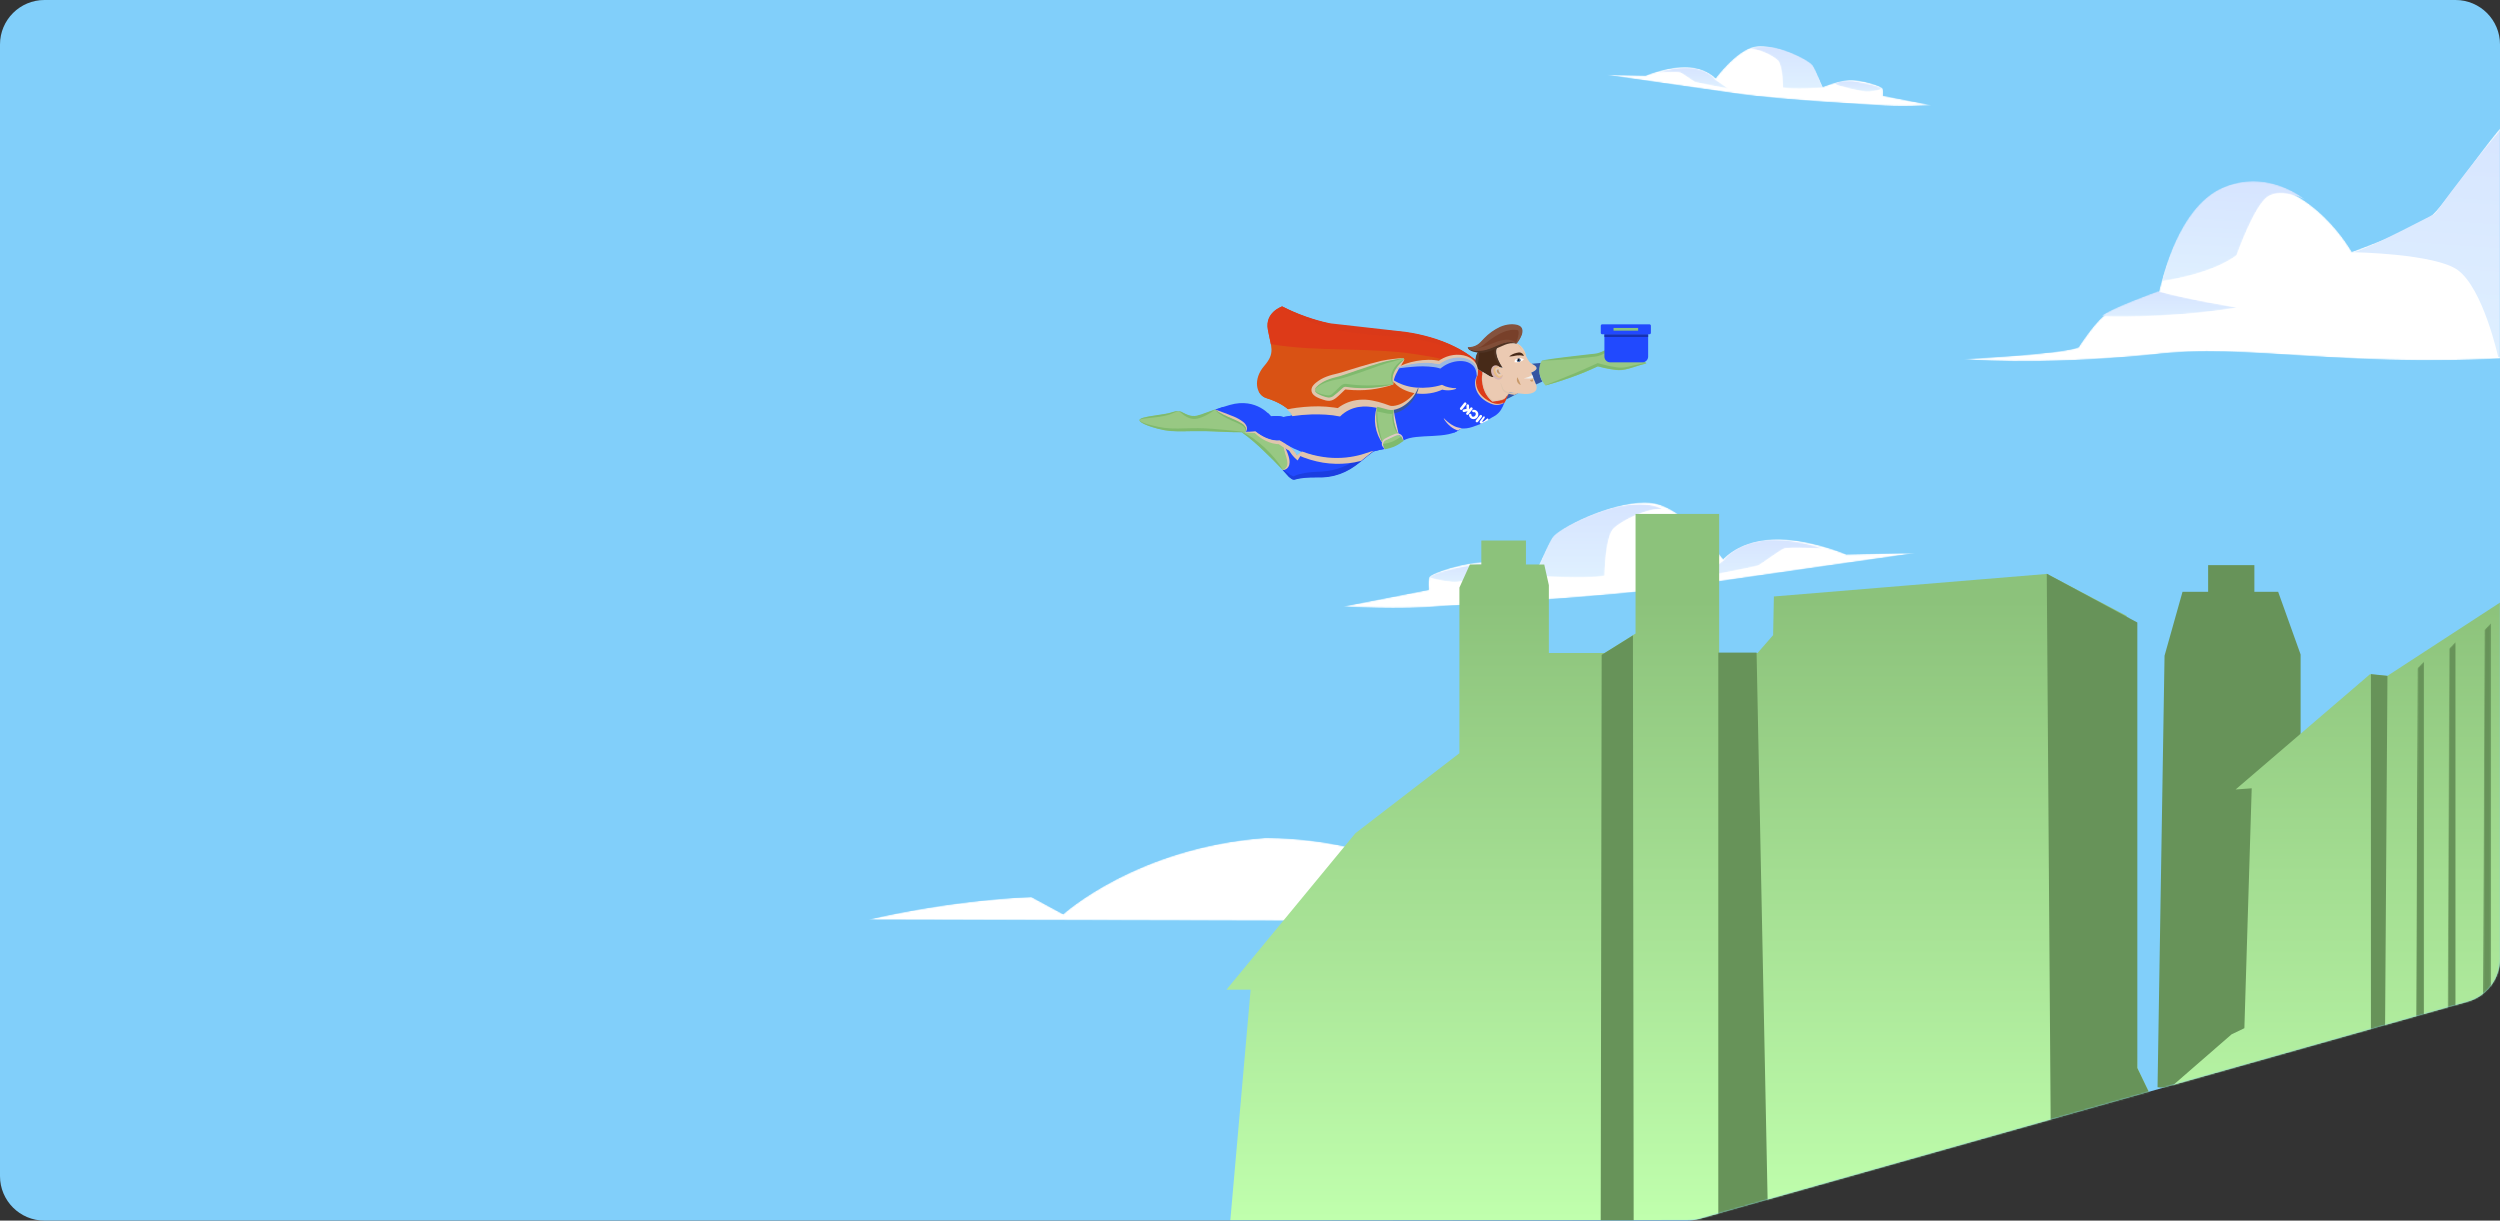 <svg width="1743" height="851" viewBox="0 0 1743 851" fill="none" xmlns="http://www.w3.org/2000/svg">
<rect x="0" y="0" width="1743" height="851" fill="#333333" stroke="none"/>
<path fill-rule="evenodd" clip-rule="evenodd" d="M0 31C0 13.879 13.879 0 31 0H1712C1729.12 0 1743 13.879 1743 31V668.548C1743 682.422 1733.78 694.606 1720.43 698.379L1184.66 849.831C1181.92 850.607 1179.08 851 1176.23 851H31C13.879 851 0 837.121 0 820V31Z" fill="#81CFFA"/>
<mask id="mask0_0_1037" style="mask-type:alpha" maskUnits="userSpaceOnUse" x="0" y="0" width="1743" height="851">
<path fill-rule="evenodd" clip-rule="evenodd" d="M0 31C0 13.879 13.879 0 31 0H1712C1729.12 0 1743 13.879 1743 31V668.548C1743 682.422 1733.78 694.606 1720.43 698.379L1184.66 849.831C1181.92 850.607 1179.08 851 1176.23 851H31C13.879 851 0 837.121 0 820V31Z" fill="white"/>
</mask>
<g mask="url(#mask0_0_1037)">
<mask id="mask1_0_1037" style="mask-type:alpha" maskUnits="userSpaceOnUse" x="605" y="584" width="858" height="60">
<path fill-rule="evenodd" clip-rule="evenodd" d="M881.88 584.214C792.341 590.93 741.282 637.392 741.282 637.392L719.084 625.381C659.393 627.817 605.126 641.246 605.126 641.246L1462.78 643.232C1462.78 643.232 1355.8 622.459 1292.85 633.49C1229.89 644.524 1076.44 631.563 1076.44 631.563L1013.23 634.641C983.781 586.052 896.679 584.199 883.547 584.199C882.461 584.199 881.88 584.214 881.88 584.214Z" fill="white"/>
</mask>
<g mask="url(#mask1_0_1037)">
<path fill-rule="evenodd" clip-rule="evenodd" d="M881.88 584.214C792.341 590.93 741.282 637.392 741.282 637.392L719.084 625.381C659.393 627.817 605.126 641.246 605.126 641.246L1462.78 643.232C1462.78 643.232 1355.8 622.459 1292.85 633.49C1229.89 644.524 1076.44 631.563 1076.44 631.563L1013.23 634.641C983.781 586.052 896.679 584.199 883.547 584.199C882.461 584.199 881.88 584.214 881.88 584.214Z" fill="white"/>
</g>
<mask id="mask2_0_1037" style="mask-type:alpha" maskUnits="userSpaceOnUse" x="1368" y="59" width="858" height="193">
<path fill-rule="evenodd" clip-rule="evenodd" d="M1761.01 73.093C1744.63 79.234 1705.97 143.741 1692.56 152.588C1679.15 161.434 1639.66 175.601 1639.66 175.601C1639.66 175.601 1612.38 126.488 1566.57 127.435C1520.76 128.387 1505.23 203.52 1505.23 203.52C1505.23 203.52 1477.4 215.319 1470 218.206C1462.59 221.097 1449.18 242.164 1449.18 242.164C1436.85 247.095 1368.57 250.356 1368.57 250.356C1368.57 250.356 1418.32 255.208 1500.63 247.186C1533.83 243.01 1567.06 245.537 1608 248.065C1654.79 250.952 1711.64 253.839 1790.03 246.718C1984.05 229.086 2071.68 203.789 2071.68 203.789C2131.61 192.48 2225.98 184.313 2225.98 184.313L2148.43 185.831C2148.97 125.917 2092.67 117.826 2092.67 117.826C2021.29 114.246 1934.99 121.4 1934.99 121.4L1940.34 85.102C1913.33 65.986 1878.26 59.994 1845.89 59.994C1808.31 59.997 1774.37 68.081 1761.01 73.093Z" fill="white"/>
</mask>
<g mask="url(#mask2_0_1037)">
<path fill-rule="evenodd" clip-rule="evenodd" d="M1761.01 73.093C1744.63 79.234 1705.97 143.741 1692.56 152.588C1679.15 161.434 1639.66 175.601 1639.66 175.601C1639.66 175.601 1612.38 126.488 1566.57 127.435C1520.76 128.387 1505.23 203.52 1505.23 203.52C1505.23 203.52 1477.4 215.319 1470 218.206C1462.59 221.097 1449.18 242.164 1449.18 242.164C1436.85 247.095 1368.57 250.356 1368.57 250.356C1368.57 250.356 1418.32 255.208 1500.63 247.186C1533.83 243.01 1567.06 245.537 1608 248.065C1654.79 250.952 1711.64 253.839 1790.03 246.718C1984.05 229.086 2071.68 203.789 2071.68 203.789C2131.61 192.48 2225.98 184.313 2225.98 184.313L2148.43 185.831C2148.97 125.917 2092.67 117.826 2092.67 117.826C2021.29 114.246 1934.99 121.4 1934.99 121.4L1940.34 85.102C1913.33 65.986 1878.26 59.994 1845.89 59.994C1808.31 59.997 1774.37 68.081 1761.01 73.093Z" fill="white"/>
</g>
<path fill-rule="evenodd" clip-rule="evenodd" d="M1697.76 148.9C1697.76 148.9 1652.86 172.637 1641.09 175.849C1641.09 175.849 1697.82 176.865 1713.5 188.262C1731.37 201.249 1741.77 249 1741.77 249C1741.77 249 1786.04 235.85 1794.8 231.234C1794.8 231.234 1759.82 158.567 1764.31 155.517C1768.81 152.468 1795.74 96.859 1799.39 83.506C1801.45 75.917 1787.33 74.28 1774.75 74.28C1765.2 74.28 1756.55 75.222 1756.55 75.222C1756.55 75.222 1727.63 107.365 1697.76 148.9Z" fill="url(#paint0_linear_0_1037)"/>
<mask id="mask3_0_1037" style="mask-type:alpha" maskUnits="userSpaceOnUse" x="1465" y="203" width="95" height="18">
<path fill-rule="evenodd" clip-rule="evenodd" d="M1465.18 220.473C1465.18 220.473 1509.61 222.535 1559.83 214.426C1559.83 214.426 1522.59 208.354 1504.65 203.021C1504.65 203.021 1470.1 215.419 1465.18 220.473Z" fill="white"/>
</mask>
<g mask="url(#mask3_0_1037)">
<path fill-rule="evenodd" clip-rule="evenodd" d="M1465.18 220.473C1465.18 220.473 1509.61 222.535 1559.83 214.426C1559.83 214.426 1522.59 208.354 1504.65 203.021C1504.65 203.021 1470.1 215.419 1465.18 220.473Z" fill="url(#paint1_linear_0_1037)"/>
</g>
<mask id="mask4_0_1037" style="mask-type:alpha" maskUnits="userSpaceOnUse" x="1507" y="126" width="101" height="70">
<path fill-rule="evenodd" clip-rule="evenodd" d="M1550 130.67C1518.28 144.15 1507.36 195.965 1507.36 195.965C1507.36 195.965 1540.62 191.753 1559.36 177.996C1559.36 177.996 1571.65 142.834 1581.45 136.83C1591.26 130.833 1607.43 139.372 1607.43 139.372C1607.43 139.372 1592.31 126.32 1570.95 126.32C1564.47 126.32 1557.4 127.524 1550 130.67Z" fill="white"/>
</mask>
<g mask="url(#mask4_0_1037)">
<path fill-rule="evenodd" clip-rule="evenodd" d="M1550 130.67C1518.28 144.15 1507.36 195.965 1507.36 195.965C1507.36 195.965 1540.62 191.753 1559.36 177.996C1559.36 177.996 1571.65 142.834 1581.45 136.83C1591.26 130.833 1607.43 139.372 1607.43 139.372C1607.43 139.372 1592.31 126.32 1570.95 126.32C1564.47 126.32 1557.4 127.524 1550 130.67Z" fill="url(#paint2_linear_0_1037)"/>
</g>
<mask id="mask5_0_1037" style="mask-type:alpha" maskUnits="userSpaceOnUse" x="936" y="350" width="401" height="74">
<path fill-rule="evenodd" clip-rule="evenodd" d="M1081.74 376.375C1076.49 385.953 1069.96 400.523 1069.96 400.523C1069.96 400.523 1052.39 392.929 1037.94 391.997C1023.5 391.066 997.024 399.511 996.34 402.632C995.652 405.753 996.15 411.227 996.15 411.227L936.175 422.918C936.175 422.918 977.926 425.18 1004.01 422.637C1004.01 422.637 1120.49 416.621 1176.4 408.45C1232.33 400.279 1336.32 385.496 1336.32 385.496L1287.18 386.519C1287.18 386.519 1260.23 375.07 1236.26 376.057C1212.29 377.04 1201.36 389.816 1201.36 389.816C1201.36 389.816 1175.88 355.299 1153.51 350.914C1151.37 350.493 1149.03 350.3 1146.55 350.3C1123.05 350.3 1086.49 367.71 1081.74 376.375Z" fill="white"/>
</mask>
<g mask="url(#mask5_0_1037)">
<path fill-rule="evenodd" clip-rule="evenodd" d="M1081.74 376.375C1076.49 385.953 1069.96 400.523 1069.96 400.523C1069.96 400.523 1052.39 392.929 1037.94 391.997C1023.5 391.066 997.024 399.511 996.34 402.632C995.652 405.753 996.15 411.227 996.15 411.227L936.175 422.918C936.175 422.918 977.926 425.18 1004.01 422.637C1004.01 422.637 1120.49 416.621 1176.4 408.45C1232.33 400.279 1336.32 385.496 1336.32 385.496L1287.18 386.519C1287.18 386.519 1260.23 375.07 1236.26 376.057C1212.29 377.04 1201.36 389.816 1201.36 389.816C1201.36 389.816 1175.88 355.299 1153.51 350.914C1151.37 350.493 1149.03 350.3 1146.55 350.3C1123.05 350.3 1086.49 367.71 1081.74 376.375Z" fill="white"/>
</g>
<mask id="mask6_0_1037" style="mask-type:alpha" maskUnits="userSpaceOnUse" x="1070" y="351" width="89" height="52">
<path fill-rule="evenodd" clip-rule="evenodd" d="M1133.52 352.251C1114.24 354.629 1086.97 368.582 1082.76 374.116C1078.55 379.655 1070.35 401.481 1070.35 401.481C1070.35 401.481 1104.48 403.817 1118.67 401.481C1118.67 401.481 1119.11 374.339 1124.88 368.582C1130.63 362.825 1149.12 353.816 1158.94 354.998C1158.94 354.998 1154.89 351.62 1143.06 351.62C1140.31 351.62 1137.15 351.803 1133.52 352.251Z" fill="white"/>
</mask>
<g mask="url(#mask6_0_1037)">
<path fill-rule="evenodd" clip-rule="evenodd" d="M1133.52 352.251C1114.24 354.629 1086.97 368.582 1082.76 374.116C1078.55 379.655 1070.35 401.481 1070.35 401.481C1070.35 401.481 1104.48 403.817 1118.67 401.481C1118.67 401.481 1119.11 374.339 1124.88 368.582C1130.63 362.825 1149.12 353.816 1158.94 354.998C1158.94 354.998 1154.89 351.62 1143.06 351.62C1140.31 351.62 1137.15 351.803 1133.52 352.251Z" fill="url(#paint3_linear_0_1037)"/>
</g>
<mask id="mask7_0_1037" style="mask-type:alpha" maskUnits="userSpaceOnUse" x="997" y="392" width="58" height="14">
<path fill-rule="evenodd" clip-rule="evenodd" d="M1029.95 393.174C1016.95 395.402 997.434 399.587 997.09 402.79C997.09 402.79 1002.48 404.703 1012.31 405.658C1022.14 406.616 1052.09 397.732 1052.09 397.732L1054.22 395.336C1054.22 395.336 1047.06 392.541 1037.56 392.541C1035.15 392.541 1032.59 392.722 1029.95 393.174Z" fill="white"/>
</mask>
<g mask="url(#mask7_0_1037)">
<path fill-rule="evenodd" clip-rule="evenodd" d="M1029.95 393.174C1016.95 395.402 997.434 399.587 997.09 402.79C997.09 402.79 1002.48 404.703 1012.31 405.658C1022.14 406.616 1052.09 397.732 1052.09 397.732L1054.22 395.336C1054.22 395.336 1047.06 392.541 1037.56 392.541C1035.15 392.541 1032.59 392.722 1029.95 393.174Z" fill="url(#paint4_linear_0_1037)"/>
</g>
<mask id="mask8_0_1037" style="mask-type:alpha" maskUnits="userSpaceOnUse" x="1185" y="376" width="86" height="27">
<path fill-rule="evenodd" clip-rule="evenodd" d="M1227.97 377.041C1207.9 380.072 1201.44 390.973 1201.44 390.973L1185.23 402.516C1185.23 402.516 1223.7 395.143 1225.79 394.258C1227.88 393.372 1240.7 383.618 1243.99 382.435C1247.27 381.251 1270.71 382.435 1270.71 382.435C1270.71 382.435 1254.43 376.385 1237.24 376.385C1234.15 376.385 1231.03 376.579 1227.97 377.041Z" fill="white"/>
</mask>
<g mask="url(#mask8_0_1037)">
<path fill-rule="evenodd" clip-rule="evenodd" d="M1227.97 377.041C1207.9 380.072 1201.44 390.973 1201.44 390.973L1185.23 402.516C1185.23 402.516 1223.7 395.143 1225.79 394.258C1227.88 393.372 1240.7 383.618 1243.99 382.435C1247.27 381.251 1270.71 382.435 1270.71 382.435C1270.71 382.435 1254.43 376.385 1237.24 376.385C1234.15 376.385 1231.03 376.579 1227.97 377.041Z" fill="url(#paint5_linear_0_1037)"/>
</g>
<mask id="mask9_0_1037" style="mask-type:alpha" maskUnits="userSpaceOnUse" x="1119" y="32" width="228" height="42">
<path fill-rule="evenodd" clip-rule="evenodd" d="M1264.13 46.97C1267.12 52.406 1270.83 60.676 1270.83 60.676C1270.83 60.676 1280.83 56.366 1289.04 55.837C1297.25 55.308 1312.3 60.101 1312.69 61.873C1313.08 63.644 1312.8 66.751 1312.8 66.751L1346.9 73.386C1346.9 73.386 1323.16 74.67 1308.33 73.227C1308.33 73.227 1242.11 69.812 1210.31 65.175C1178.51 60.537 1119.38 52.147 1119.38 52.147L1147.33 52.727C1147.33 52.727 1162.65 46.229 1176.28 46.789C1189.9 47.347 1196.12 54.598 1196.12 54.598C1196.12 54.598 1210.61 35.008 1223.33 32.519C1224.54 32.28 1225.87 32.17 1227.28 32.17C1240.65 32.17 1261.44 42.052 1264.13 46.97Z" fill="white"/>
</mask>
<g mask="url(#mask9_0_1037)">
<path fill-rule="evenodd" clip-rule="evenodd" d="M1264.13 46.97C1267.12 52.406 1270.83 60.676 1270.83 60.676C1270.83 60.676 1280.83 56.366 1289.04 55.837C1297.25 55.308 1312.3 60.101 1312.69 61.873C1313.08 63.644 1312.8 66.751 1312.8 66.751L1346.9 73.386C1346.9 73.386 1323.16 74.67 1308.33 73.227C1308.33 73.227 1242.11 69.812 1210.31 65.175C1178.51 60.537 1119.38 52.147 1119.38 52.147L1147.33 52.727C1147.33 52.727 1162.65 46.229 1176.28 46.789C1189.9 47.347 1196.12 54.598 1196.12 54.598C1196.12 54.598 1210.61 35.008 1223.33 32.519C1224.54 32.28 1225.87 32.17 1227.28 32.17C1240.65 32.17 1261.44 42.052 1264.13 46.97Z" fill="white"/>
</g>
<mask id="mask10_0_1037" style="mask-type:alpha" maskUnits="userSpaceOnUse" x="1220" y="32" width="51" height="30">
<path fill-rule="evenodd" clip-rule="evenodd" d="M1234.6 32.722C1245.65 34.094 1261.28 42.144 1263.69 45.337C1266.1 48.532 1270.8 61.124 1270.8 61.124C1270.8 61.124 1251.24 62.471 1243.11 61.124C1243.11 61.124 1242.86 45.465 1239.55 42.144C1236.25 38.822 1225.66 33.625 1220.04 34.307C1220.04 34.307 1222.35 32.358 1229.14 32.358C1230.71 32.358 1232.52 32.463 1234.6 32.722Z" fill="white"/>
</mask>
<g mask="url(#mask10_0_1037)">
<path fill-rule="evenodd" clip-rule="evenodd" d="M1234.6 32.722C1245.65 34.094 1261.28 42.144 1263.69 45.337C1266.1 48.532 1270.8 61.124 1270.8 61.124C1270.8 61.124 1251.24 62.471 1243.11 61.124C1243.11 61.124 1242.86 45.465 1239.55 42.144C1236.25 38.822 1225.66 33.625 1220.04 34.307C1220.04 34.307 1222.35 32.358 1229.14 32.358C1230.71 32.358 1232.52 32.463 1234.6 32.722Z" fill="url(#paint6_linear_0_1037)"/>
</g>
<mask id="mask11_0_1037" style="mask-type:alpha" maskUnits="userSpaceOnUse" x="1279" y="56" width="33" height="8">
<path fill-rule="evenodd" clip-rule="evenodd" d="M1293.25 56.671C1300.65 57.944 1311.75 60.336 1311.95 62.166C1311.95 62.166 1308.88 63.259 1303.29 63.805C1297.69 64.352 1280.65 59.276 1280.65 59.276L1279.45 57.907C1279.45 57.907 1283.52 56.309 1288.92 56.309C1290.3 56.309 1291.75 56.413 1293.25 56.671Z" fill="white"/>
</mask>
<g mask="url(#mask11_0_1037)">
<path fill-rule="evenodd" clip-rule="evenodd" d="M1293.25 56.671C1300.65 57.944 1311.75 60.336 1311.95 62.166C1311.95 62.166 1308.88 63.259 1303.29 63.805C1297.69 64.352 1280.65 59.276 1280.65 59.276L1279.45 57.907C1279.45 57.907 1283.52 56.309 1288.92 56.309C1290.3 56.309 1291.75 56.413 1293.25 56.671Z" fill="url(#paint7_linear_0_1037)"/>
</g>
<mask id="mask12_0_1037" style="mask-type:alpha" maskUnits="userSpaceOnUse" x="1156" y="47" width="49" height="15">
<path fill-rule="evenodd" clip-rule="evenodd" d="M1180.52 47.578C1191.96 49.262 1195.64 55.318 1195.64 55.318L1204.87 61.731C1204.87 61.731 1182.95 57.635 1181.76 57.143C1180.57 56.651 1173.26 51.232 1171.39 50.575C1169.52 49.917 1156.16 50.575 1156.16 50.575C1156.16 50.575 1165.44 47.214 1175.24 47.214C1177 47.214 1178.77 47.321 1180.52 47.578Z" fill="white"/>
</mask>
<g mask="url(#mask12_0_1037)">
<path fill-rule="evenodd" clip-rule="evenodd" d="M1180.52 47.578C1191.96 49.262 1195.64 55.318 1195.64 55.318L1204.87 61.731C1204.87 61.731 1182.95 57.635 1181.76 57.143C1180.57 56.651 1173.26 51.232 1171.39 50.575C1169.52 49.917 1156.16 50.575 1156.16 50.575C1156.16 50.575 1165.44 47.214 1175.24 47.214C1177 47.214 1178.77 47.321 1180.52 47.578Z" fill="url(#paint8_linear_0_1037)"/>
</g>
<path fill-rule="evenodd" clip-rule="evenodd" d="M1539.51 394V412.609H1521.65L1509.12 457.167L1504.24 758.023L1603.99 769.093V456.325L1588.33 412.609H1571.75V394H1539.51Z" fill="#679359"/>
<path fill-rule="evenodd" clip-rule="evenodd" d="M1140.31 358.304V441.702L1118.92 455.293H1079.87V407.992L1076.65 393.587L1063.89 393.529V376.87H1032.78V393.529H1024.82L1017.5 409.67V525.142L945.025 580.896L855.087 689.98H871.944L857.771 850.872L2628.31 848.902L2619.61 664.981H2628.44L2585.89 599.074L2468.65 593.894V397.885L2426.76 371.818L2423.15 269.35H2421.87L2424.19 371.548L2318.53 376.87L2316.7 409.681L2309.4 417.262L2307.29 491.649L2212.19 632.338H2126.86V613.542L2123.41 609.24L2122 565.569L2118.35 552.369L2112.45 563.883V609.086L2109.07 611.352V631.409L2075.58 694.98H2083.23L2075.58 775.637L2059.11 791.424L2018.32 784.103L1912.98 768.037L1870.05 750.254L1871.72 549.594L1817.93 455.293H1793.57L1789.89 403.781L1784.3 397.04V260.533H1781.04V395.351L1664.35 471.314L1652.31 470.112L1558.66 550.432L1569.89 549.594L1564.78 716.858L1555.84 721.146L1501.47 768.399L1490.15 744.591L1482.66 429.339L1427.15 400.129L1236.75 415.858L1236.22 442.824L1225.35 455.293H1198.59V358.304H1140.31Z" fill="url(#paint9_linear_0_1037)"/>
<path fill-rule="evenodd" clip-rule="evenodd" d="M1498.49 761.912L1490.15 744.592V434L1427 400L1429.72 781.464L1498.49 761.912Z" fill="#679359"/>
<path fill-rule="evenodd" clip-rule="evenodd" d="M1198 455V857.652L1233.64 899L1224.69 455H1198Z" fill="#679359"/>
<path fill-rule="evenodd" clip-rule="evenodd" d="M1116.68 456.543L1116 857H1139L1138.48 443L1116.68 456.543Z" fill="#679359"/>
<path fill-rule="evenodd" clip-rule="evenodd" d="M1653 847.823L1661.98 849.165L1664.53 471.2L1653 470V847.823Z" fill="#679359"/>
<mask id="mask13_0_1037" style="mask-type:alpha" maskUnits="userSpaceOnUse" x="1683" y="461" width="8" height="376">
<path fill-rule="evenodd" clip-rule="evenodd" d="M1685.49 465.853L1683.89 834.212L1690.05 836.353V461.09L1685.49 465.853Z" fill="white"/>
</mask>
<g mask="url(#mask13_0_1037)">
<path fill-rule="evenodd" clip-rule="evenodd" d="M1685.49 465.853L1683.89 834.212L1690.05 836.353V461.09L1685.49 465.853Z" fill="#679359"/>
</g>
<mask id="mask14_0_1037" style="mask-type:alpha" maskUnits="userSpaceOnUse" x="1706" y="447" width="7" height="376">
<path fill-rule="evenodd" clip-rule="evenodd" d="M1707.6 452.154L1706 820.68L1712.16 822.814V447.388L1707.6 452.154Z" fill="white"/>
</mask>
<g mask="url(#mask14_0_1037)">
<path fill-rule="evenodd" clip-rule="evenodd" d="M1707.6 452.154L1706 820.68L1712.16 822.814V447.388L1707.6 452.154Z" fill="#679359"/>
</g>
<mask id="mask15_0_1037" style="mask-type:alpha" maskUnits="userSpaceOnUse" x="1730" y="434" width="7" height="376">
<path fill-rule="evenodd" clip-rule="evenodd" d="M1732.23 439.069L1730.63 807.595L1736.79 809.733V434.303L1732.23 439.069Z" fill="white"/>
</mask>
<g mask="url(#mask15_0_1037)">
<path fill-rule="evenodd" clip-rule="evenodd" d="M1732.23 439.069L1730.63 807.595L1736.79 809.733V434.303L1732.23 439.069Z" fill="#679359"/>
</g>
<path d="M966.091 306.872C964.42 307.643 963.69 309.619 964.457 311.293L965.248 312.963C969.511 312.122 972.749 311.324 977.614 307.668C977.895 307.46 978.187 307.267 978.49 307.092L977.617 305.221C977.163 304.222 976.237 303.518 975.154 303.345C974.488 303.221 973.801 303.311 973.191 303.604L966.091 306.872Z" fill="#98C883"/>
<path d="M904.313 317.85C904.313 317.85 901.659 312.881 897.201 310.265C896.416 309.836 895.631 309.407 894.844 308.938C894.335 317.043 901.369 323.997 894.497 327.691C897.164 330.535 898.803 332.395 898.803 332.395C904.367 336.681 898.803 332.395 918.918 332.581C939.034 332.768 947.483 321.887 957.254 314.833C955.877 315.219 954.391 315.691 952.74 316.279C942.486 319.926 926.355 322.193 907.525 315.057L904.313 317.85Z" fill="#2149FE"/>
<path d="M847.119 285.619C856.527 292.856 871.442 294.195 868.314 301.302C873.307 301.26 875.335 301.032 875.335 301.032C884.771 308.676 892.226 307.351 892.226 307.351C893.114 307.909 893.982 308.43 894.849 308.942C895.716 309.453 896.421 309.84 897.206 310.268C900.534 312.102 903.987 313.7 907.538 315.05C926.373 322.19 942.499 319.92 952.753 316.273C954.403 315.684 955.89 315.213 957.267 314.827C960.483 313.896 963.016 313.428 965.263 312.974L964.472 311.304C964.194 310.702 964.1 310.03 964.202 309.375C961.888 304.394 958.373 294.594 960.156 283.973C952.642 282.372 942.482 281.795 934.158 289.853C934.158 289.853 921.134 286.628 901.054 289.672C899.068 289.962 897.022 290.335 894.908 290.759C892.06 289.955 889.069 289.804 886.157 290.316C886.157 290.316 876.283 276.912 857.446 282.317C853.316 283.506 849.951 284.62 847.119 285.619Z" fill="#2149FE"/>
<path d="M852.568 283.797C862.792 289.194 873.413 292.123 884.06 288.076C884.82 288.764 885.521 289.513 886.157 290.316C889.068 289.801 892.058 289.95 894.906 290.75C897.021 290.326 899.066 289.953 901.052 289.663C914.306 287.653 924.448 288.375 929.853 289.112C934.786 294.114 942.63 296.946 949.875 298.147C953.444 298.718 957.099 298 960.182 296.121C960.909 300.703 962.268 305.162 964.219 309.372C964.117 310.028 964.211 310.699 964.49 311.302L965.281 312.971C963.034 313.426 960.501 313.893 957.284 314.824C955.907 315.21 954.421 315.682 952.77 316.27C952.576 316.342 952.358 316.404 952.155 316.477C942.021 300.836 918.744 296.682 901.27 302.786C898.404 304.032 895.871 305.933 893.876 308.337C893.326 308.008 892.776 307.68 892.233 307.341C891.971 307.379 891.706 307.403 891.441 307.411C891.559 306.386 891.557 305.35 891.433 304.326C889.358 297.604 883.153 296.569 876.428 298.637C875.333 299.311 874.356 300.161 873.536 301.151C872.404 301.211 870.711 301.272 868.318 301.298C871.446 294.19 856.53 292.851 847.122 285.614C848.74 285.049 850.56 284.433 852.568 283.797Z" fill="#2149FE"/>
<path d="M975.921 253.63C974.955 254.611 974.09 255.688 973.342 256.844C992.153 250.681 1003.73 254.222 1003.73 254.222C1012.52 247.441 1026.27 247.936 1029.32 256.646C1028.94 254.909 1028.8 253.13 1028.9 251.357C1018.61 242.545 999.063 232.829 969.882 230.679C940.701 228.528 920.794 227.437 893.737 213.74C893.737 213.74 881.782 217.719 883.945 229.781C886.108 241.843 889.376 245.99 881.438 255.092C873.5 264.194 875.478 275.414 883.12 277.643C890.763 279.872 900.245 285.226 901.053 289.673C921.134 286.628 934.158 289.854 934.158 289.854C942.481 281.796 952.662 282.388 960.177 283.989C963.408 284.667 966.146 285.545 968.012 285.996C969.212 286.258 970.45 286.292 971.662 286.096C977.766 285.199 985.531 279.515 988.88 270.78C982.428 270.508 976.174 268.458 970.81 264.857C970.822 265.921 971.013 266.976 971.375 267.977C971.375 267.977 955.319 272.378 938.437 269.532C937.503 269.467 936.588 269.822 935.943 270.5C928.378 277.471 928.136 277.988 922.824 276.2C914.364 273.338 916.093 270.805 921.052 267.39C924.378 265.082 928.677 263.811 933.011 262.809C937.344 261.807 958.562 253.808 967.093 251.958C984.538 248.187 978.152 250.754 975.921 253.63Z" fill="#D95214"/>
<g style="mix-blend-mode:multiply">
<path d="M970.789 264.842C970.882 264.909 970.975 264.977 971.073 265.048L970.786 265.02C970.801 264.945 970.789 264.897 970.789 264.842Z" fill="#F5D2BD"/>
</g>
<path d="M923.462 265.951C922.626 266.36 921.82 266.828 921.05 267.349C916.092 270.764 914.362 273.296 922.822 276.159C928.134 277.947 928.376 277.43 935.941 270.459C936.586 269.781 937.501 269.426 938.435 269.491C955.322 272.309 971.373 267.936 971.373 267.936C971.033 266.984 970.846 265.984 970.819 264.974L971.107 265.002C976.406 268.482 982.547 270.465 988.878 270.739C985.529 279.474 977.764 285.158 971.66 286.055C970.448 286.251 969.21 286.216 968.01 285.954C966.144 285.504 963.406 284.625 960.175 283.947C952.66 282.347 942.5 281.769 934.177 289.828C934.177 289.828 921.152 286.602 901.072 289.646C900.264 285.2 890.783 279.855 883.139 277.617C880.702 276.9 878.688 275.175 877.604 272.878C892.976 270.201 908.244 267.591 923.462 265.951Z" fill="#D95214"/>
<path d="M886.059 239.957C885.552 237.147 884.686 233.942 883.957 229.766C881.794 217.703 893.748 213.725 893.748 213.725C920.795 227.414 940.728 228.524 969.902 230.685C999.075 232.846 1018.63 242.552 1028.92 251.363C1028.82 253.136 1028.96 254.915 1029.34 256.652C1026.79 249.378 1016.79 247.854 1008.44 251.494C1001.85 249.025 994.844 248.28 987.028 246.964C954.237 241.899 918.847 245.547 886.059 239.957Z" fill="#DD3A18"/>
<path d="M1045.09 279.465L1040.59 280.228C1040.59 280.228 1044.03 282.398 1049.04 280.545C1049.29 279.94 1049.54 279.331 1049.84 278.648C1050.18 277.846 1050.54 276.995 1050.94 276.056C1049.73 277.994 1048.45 278.918 1045.09 279.465Z" fill="#DD3A18"/>
<path d="M1029.35 256.686C1029.92 258.41 1030.1 260.238 1029.88 262.039C1029.88 262.039 1026.26 273.392 1040.58 280.217C1040.58 280.217 1030.92 273.274 1033.71 259.332L1029.35 256.686Z" fill="#DD3A18"/>
<path d="M1044.93 257.459C1043.75 257.211 1042.85 258.544 1044.04 259.968C1045.24 261.392 1046.32 260.403 1046.32 260.403C1045.82 260.069 1045.42 259.603 1045.16 259.056C1044.93 258.559 1044.85 258.003 1044.93 257.459Z" fill="#C1936C"/>
<path d="M1033.71 259.332C1035.11 260.179 1036.81 261.199 1038.7 262.353C1040.42 263.388 1043.97 262.947 1043.97 262.947C1041.15 261.181 1039.46 254.495 1045.43 255.892C1046.07 256.254 1046.81 256.416 1047.54 256.358C1047.54 256.358 1037.87 243.283 1046.86 239.598C1042.16 241.238 1037.31 244.056 1032.47 244.361C1032.04 244.389 1031.64 244.419 1031.25 244.412C1031.11 244.613 1029.15 246.824 1028.9 251.365C1028.8 253.139 1028.94 254.918 1029.32 256.654L1033.71 259.332Z" fill="#472A18"/>
<path d="M1032.89 238.397C1030.54 241.061 1027.08 242.482 1023.53 242.245C1023.53 242.245 1023.94 244.66 1031.26 244.442C1031.65 244.446 1032.06 244.431 1032.48 244.391C1037.33 244.094 1042.17 241.268 1046.87 239.628C1047.31 239.434 1047.76 239.283 1048.23 239.176C1048.38 239.14 1048.52 239.098 1048.69 239.063C1051.64 238.265 1054.47 238.102 1057.26 239.502C1057.26 239.502 1066.73 227.863 1056.36 226.635C1045.98 225.406 1036.91 233.883 1032.89 238.397Z" fill="#78402A"/>
<path d="M1061.7 250.837C1060.01 251.715 1058.64 253.09 1057.76 254.777C1057.76 254.777 1058.87 255.587 1063.04 253.775C1063.04 253.775 1063.97 252.068 1061.7 250.837Z" fill="white"/>
<path fill-rule="evenodd" clip-rule="evenodd" d="M1043.95 262.931C1041.13 261.166 1039.44 254.48 1045.41 255.877L1045.43 255.892C1046.08 256.253 1046.82 256.413 1047.56 256.351C1047.56 256.351 1037.88 243.322 1046.88 239.622C1047.33 239.46 1047.79 239.31 1048.24 239.17C1048.24 239.17 1048.47 239.107 1048.71 239.056C1049.39 238.902 1052.72 238.986 1057.24 239.387L1057.36 239.428C1057.36 239.428 1057.84 239.589 1058.25 239.776C1058.75 240.017 1059.23 240.306 1059.68 240.637C1061.05 241.784 1062.17 243.207 1062.96 244.813C1063.5 245.965 1063.86 247.192 1064.03 248.452C1065.63 251.706 1066.74 252.9 1067.5 253.333C1067.9 253.558 1068.28 253.786 1068.67 254.025C1068.8 254.104 1068.94 254.185 1069.08 254.267C1069.56 254.498 1070.02 254.796 1070.42 255.151C1070.43 255.154 1070.43 255.157 1070.43 255.161C1070.6 255.328 1071.49 256.239 1071.24 257.076C1071.12 257.345 1070.95 257.586 1070.73 257.782C1070.49 258.092 1070.21 258.37 1069.91 258.61C1069.22 259.08 1068.5 259.495 1067.76 259.853C1068.92 263.139 1069.56 264.723 1069.93 265.55C1069.96 265.613 1070.19 266.125 1070.47 266.825C1070.77 267.481 1071.02 268.156 1071.23 268.846C1071.43 269.778 1071.4 270.743 1071.14 271.659C1071.02 271.878 1070.89 272.087 1070.74 272.283C1070.11 273.144 1068.76 274.329 1065.07 274.655C1063.34 274.808 1062.24 274.667 1060.29 274.418C1059.73 274.347 1059.1 274.266 1058.37 274.181C1055.95 273.896 1053.83 273.727 1052.2 273.634C1051.74 274.54 1051.35 275.296 1050.95 275.943C1050.94 275.974 1050.92 276.002 1050.89 276.026C1049.69 277.963 1048.41 278.891 1045.05 279.438L1040.56 280.201C1040.56 280.201 1030.9 273.258 1033.69 259.316C1033.92 259.456 1034.16 259.6 1034.4 259.748C1035.65 260.502 1037.1 261.373 1038.68 262.337C1040.4 263.372 1043.95 262.931 1043.95 262.931ZM1044.9 257.454C1043.73 257.196 1042.83 258.528 1044.02 259.963C1045.19 261.384 1046.29 260.408 1046.29 260.408C1045.79 260.074 1045.39 259.608 1045.13 259.062C1044.89 258.56 1044.82 258.001 1044.9 257.454Z" fill="#EBCAB2"/>
<path d="M1068.85 261.191C1068.64 261.17 1068.43 261.231 1068.26 261.362C1067.87 261.566 1067.5 261.804 1067.16 262.074C1066.79 262.415 1065.7 262.948 1062.4 263.782C1063.44 263.886 1064.49 263.933 1065.54 263.922C1066.03 263.933 1066.52 263.916 1067.01 263.873C1068 263.794 1068.97 263.59 1069.9 263.268C1069.81 262.746 1069.65 262.24 1069.41 261.765C1069.2 261.411 1069.05 261.237 1068.85 261.191Z" fill="#F1F1F0"/>
<path d="M988.859 270.765C985.511 279.5 977.745 285.184 971.642 286.081C970.778 292.699 973.137 299.226 975.169 303.356C976.253 303.529 977.178 304.234 977.632 305.233L978.506 307.104C987.652 301.691 1009.8 306.945 1018.69 298.696C1021.32 298.912 1023.95 298.571 1026.43 297.696L1032.31 295.593L1042.74 289.604C1046.1 287.148 1047.2 284.885 1049.02 280.548C1044 282.412 1040.57 280.231 1040.57 280.231C1026.26 273.406 1029.88 262.054 1029.88 262.054C1030.1 260.252 1029.91 258.425 1029.35 256.7C1026.3 247.99 1012.55 247.495 1003.76 254.276C1003.76 254.276 992.185 250.735 973.373 256.898C972.046 258.942 970.712 261.777 970.795 264.878C976.161 268.465 982.413 270.502 988.859 270.765Z" fill="#2149FE"/>
<path d="M970.789 264.842C970.685 261.726 972.04 258.907 973.367 256.862C973.484 256.821 973.598 256.794 973.715 256.753C978.566 264.822 995.946 270.425 1002.62 256.678C1002.83 262.018 1005.77 267.549 1011.06 271.395C1019.81 276.38 1026.46 272.251 1029.48 264.754C1029.43 266.367 1029.65 267.978 1030.13 269.518C1021.6 275.838 1013.38 281.602 1009.95 289.702C1008.53 294.188 1012.94 296.074 1018.27 298.333C1017.8 299.636 1014.96 301.165 1013.75 301.62C1007.19 299.116 1003.67 290.637 997.02 290.729C990.027 292.493 979.194 297.468 975.902 303.574C975.669 303.474 975.424 303.402 975.174 303.36C973.157 299.24 970.778 292.699 971.647 286.085C977.75 285.187 985.516 279.504 988.864 270.769C982.41 270.496 976.154 268.445 970.789 264.842Z" fill="#2149FE"/>
<g style="mix-blend-mode:multiply">
<path d="M1001.59 253.778C1002.04 253.853 1002.44 253.931 1002.75 254.001C1002.73 254.164 1002.72 254.33 1002.7 254.497C1002.36 254.204 1001.99 253.961 1001.59 253.778Z" fill="#BFD7DA"/>
</g>
<path d="M1050.93 276.052C1050.53 276.988 1050.16 277.854 1049.84 278.644C1053 276.975 1055.85 275.489 1058.41 274.188C1056.34 274.197 1054.28 274.014 1052.24 273.641C1051.79 274.548 1051.4 275.303 1051 275.95C1050.98 275.989 1050.96 276.023 1050.93 276.052Z" fill="#3555A2"/>
<path d="M1074.39 253.028L1067.97 253.615L1068.73 254.011C1069.19 254.252 1069.63 254.516 1070.05 254.803C1070.37 255.004 1070.66 255.26 1070.89 255.561C1070.98 255.68 1071.05 255.805 1071.05 255.805L1071.11 255.901C1071.16 255.995 1071.21 256.093 1071.24 256.195C1071.3 256.369 1071.34 256.55 1071.36 256.734C1071.36 256.807 1071.35 256.879 1071.34 256.951C1071.32 257.083 1071.27 257.211 1071.21 257.328C1071.12 257.481 1071.02 257.623 1070.9 257.75C1070.67 257.983 1070.43 258.2 1070.17 258.4C1069.15 259.099 1069.18 259.081 1069.1 259.129C1068.64 259.406 1068.15 259.625 1067.64 259.78C1067.8 260.333 1068.01 260.867 1068.28 261.377C1068.39 261.554 1068.49 261.738 1068.58 261.929C1068.66 262.121 1068.71 262.272 1068.78 262.445C1068.84 262.617 1068.91 262.808 1068.99 263.105C1069.07 263.402 1069.05 263.374 1069.1 263.525C1069.16 263.676 1069.23 263.824 1069.32 264.099L1069.34 264.204C1069.4 264.375 1069.47 264.541 1069.55 264.701C1069.69 264.981 1069.8 265.269 1069.93 265.55C1070.06 265.831 1070.23 266.224 1070.47 266.825C1070.59 267.103 1070.76 267.51 1070.95 268.009L1073.17 267.002C1073.9 266.678 1074.62 266.35 1075.34 266.022C1073.75 263.396 1072.32 259.005 1074.39 253.028Z" fill="#3555A2"/>
<path d="M868.306 301.313C867.55 301.322 866.72 301.325 865.833 301.319C875.598 308.021 888.05 320.786 894.517 327.674C901.378 323.996 894.361 317.03 894.864 308.921C893.997 308.409 893.129 307.889 892.241 307.33C892.241 307.33 884.768 308.635 875.349 301.011C875.349 301.011 873.322 301.239 868.329 301.282L868.306 301.313Z" fill="#98C883"/>
<path d="M817.304 287.544C810.951 289.773 794.39 290.255 794.465 293.137C794.465 293.137 794.855 295.554 807.301 298.848C819.747 302.142 826.798 299.625 847.455 300.749C855.489 301.191 861.496 301.327 865.825 301.33C866.717 301.34 867.543 301.333 868.299 301.323C871.427 294.216 856.512 292.877 847.104 285.64C837.045 289.192 834.052 291.27 829.339 289.83C823.312 287.972 823.682 285.303 817.304 287.544Z" fill="#98C883"/>
<path d="M967.991 285.98C966.125 285.53 963.387 284.651 960.156 283.973C958.378 294.598 961.887 304.394 964.201 309.375C964.383 308.282 965.089 307.347 966.09 306.872L973.195 303.608C973.805 303.315 974.493 303.224 975.159 303.349C973.142 299.229 970.762 292.688 971.631 286.073C970.423 286.27 969.188 286.238 967.991 285.98Z" fill="#98C883"/>
<path d="M973.367 256.863C974.116 255.707 974.98 254.63 975.947 253.649C978.152 250.754 984.538 248.187 967.08 251.932C958.56 253.767 937.297 261.796 932.998 262.783C928.698 263.771 924.365 265.056 921.038 267.365C916.08 270.78 914.351 273.312 922.811 276.175C928.123 277.963 928.365 277.446 935.93 270.475C936.575 269.796 937.489 269.442 938.424 269.507C955.31 272.325 971.362 267.952 971.362 267.952C971 266.951 970.809 265.896 970.796 264.832C970.706 261.742 972.04 258.907 973.367 256.863Z" fill="#98C883"/>
<path d="M1077.52 268.756C1077.22 268.4 1076.93 268.048 1076.69 267.716C1072.82 262.63 1072.81 258.016 1073.49 255.052C1073.74 253.823 1074.19 252.645 1074.83 251.566C1085.03 249.823 1107.89 247.468 1112.23 246.99C1116.57 246.512 1121.92 242.419 1124.32 242.676C1130.82 243.41 1140.07 243.587 1138.17 244.661C1134.72 246.634 1130.53 245.409 1127.63 246.985C1124.72 248.56 1128.2 251.537 1135.8 250.418C1143.4 249.298 1147.54 253.557 1147.54 253.557C1140.67 255.056 1134.12 258.305 1128.46 258.106C1122.8 257.907 1113.85 255.418 1113.85 255.418C1096.84 263.666 1077.52 268.756 1077.52 268.756Z" fill="#98C883"/>
<path d="M894.291 327.801C895.73 329.359 897.163 330.928 898.562 332.519L898.598 332.546C899.141 332.94 899.657 333.37 900.209 333.771C900.762 334.264 901.479 334.532 902.219 334.523C902.893 334.399 903.559 334.239 904.216 334.044C904.856 333.879 905.501 333.741 906.153 333.624C908.784 333.2 911.441 332.967 914.106 332.929C916.771 332.833 919.435 332.989 922.145 332.863C924.849 332.757 927.535 332.379 930.161 331.733C935.412 330.41 940.36 328.094 944.736 324.908C949.146 321.812 953.041 318.113 957.336 314.949L957.094 314.608C951.92 316.692 947.429 319.887 942.93 322.312C941.811 322.941 940.679 323.521 939.543 324.042C938.407 324.563 937.303 325.116 936.165 325.565C933.896 326.448 931.566 327.166 929.192 327.713C926.799 328.203 924.377 328.548 921.942 328.745C921.324 328.793 920.685 328.825 920.1 328.848L919.125 328.865L918.121 328.923C916.749 328.997 915.366 329.087 913.974 329.202C911.142 329.427 908.339 329.916 905.599 330.662C904.891 330.856 904.193 331.121 903.499 331.381C902.974 331.577 902.462 331.804 901.964 332.061C901.945 332.087 902.2 332.193 902.063 332.196C901.843 332.155 901.629 332.084 901.427 331.986C900.884 331.734 900.274 331.401 899.702 331.103L899.917 331.306C899.075 330.608 898.197 329.97 897.316 329.338C896.434 328.705 895.507 328.102 894.598 327.497L894.291 327.801Z" fill="#1B3EE0"/>
<path d="M865.717 301.369C870.971 305.193 875.938 309.397 880.578 313.947C885.321 318.385 889.901 323.005 894.37 327.724L894.52 327.582C892.824 324.755 890.896 322.074 888.755 319.565C886.643 317.061 884.396 314.673 882.023 312.413C879.635 310.155 877.104 308.053 874.446 306.12C871.781 304.143 868.889 302.491 865.832 301.2L865.717 301.369Z" fill="#7FBA6D"/>
<path d="M894.476 327.731C895.455 327.663 896.393 327.309 897.172 326.712C898.015 326.02 898.614 325.074 898.879 324.015C899.421 321.857 898.909 319.957 898.479 318.29C898.049 316.623 897.351 315.107 896.72 313.609C896.088 312.111 895.502 310.637 894.858 308.917L894.646 308.905C894.537 310.603 894.69 312.308 895.1 313.96C895.47 315.623 895.997 317.242 896.455 318.882C896.912 320.522 897.407 322.142 897.212 323.78C896.942 325.435 895.875 326.851 894.358 327.566L894.476 327.731Z" fill="#E0C5AD"/>
<path d="M894.483 327.721C895.249 327.335 895.934 326.806 896.5 326.161C897.057 325.495 897.414 324.684 897.529 323.822C897.756 322.097 897.282 320.405 896.831 318.778C895.835 315.566 894.664 312.313 894.868 308.916L894.724 308.907C894.178 310.603 894.039 312.404 894.32 314.165C894.578 315.863 894.967 317.539 895.483 319.177C896.004 320.625 896.323 322.137 896.432 323.67C896.468 325.043 895.697 326.365 894.418 327.594L894.483 327.721Z" fill="#98C883"/>
<g style="mix-blend-mode:multiply">
<path d="M907.386 314.901C906.267 315.789 905.181 316.709 904.096 317.638L904.472 317.706C903.627 316.145 902.58 314.701 901.36 313.412C900.17 312.092 898.769 310.978 897.214 310.117L897.075 310.362C897.407 311.267 897.792 312.151 898.227 313.011C898.624 313.779 899.003 314.496 899.429 315.168C899.849 315.835 900.306 316.478 900.8 317.093C901.271 317.711 901.785 318.295 902.338 318.841L904.676 321.052L905.702 319.434L906.297 318.496C906.494 318.168 906.67 317.828 906.824 317.477C906.992 317.113 907.142 316.741 907.272 316.361C907.405 315.945 907.509 315.52 907.581 315.089L907.386 314.901Z" fill="#E0C5AD"/>
</g>
<path d="M1048.94 280.396C1047.59 280.886 1046.16 281.119 1044.72 281.084C1043.29 281.06 1041.88 280.694 1040.62 280.018C1037.22 278.339 1034.05 276.032 1031.9 272.9C1030.86 271.314 1030.14 269.533 1029.79 267.663C1029.44 265.794 1029.49 263.871 1029.94 262.024L1029.74 261.965C1028.73 263.773 1028.27 265.836 1028.42 267.902C1028.54 270.038 1029.17 272.115 1030.25 273.959C1031.34 275.785 1032.78 277.38 1034.48 278.653C1036.11 279.897 1037.92 280.895 1039.84 281.615L1039.7 281.51C1040.51 281.89 1041.37 282.142 1042.26 282.257C1043.07 282.359 1043.9 282.363 1044.71 282.268C1045.5 282.169 1046.27 281.976 1047.02 281.69C1047.73 281.406 1048.41 281.032 1049.04 280.577L1048.94 280.396Z" fill="#E0C5AD"/>
<path d="M1048.97 280.497C1047.58 280.864 1046.14 280.989 1044.71 280.866C1044.01 280.807 1043.31 280.672 1042.64 280.463C1041.99 280.284 1041.37 280.018 1040.8 279.67L1040.74 279.629C1039.08 278.781 1037.5 277.773 1036.03 276.619C1034.58 275.478 1033.31 274.128 1032.26 272.612C1030.14 269.497 1029.27 265.704 1029.81 261.982C1029.13 263.825 1028.91 265.805 1029.17 267.753C1029.42 269.736 1030.1 271.641 1031.16 273.337C1032.23 275.024 1033.59 276.509 1035.18 277.721C1036.74 278.917 1038.44 279.914 1040.25 280.688L1040.2 280.651C1040.9 281.008 1041.65 281.263 1042.42 281.409C1043.16 281.551 1043.92 281.605 1044.67 281.571C1046.17 281.515 1047.63 281.149 1048.97 280.497Z" fill="#DD3A18"/>
<path d="M1138.34 244.263C1138.5 244.128 1138.51 244.036 1138.47 244.088C1138.34 244.025 1138.19 243.983 1138.05 243.963C1137.72 243.92 1137.39 243.898 1137.07 243.896C1136.4 243.861 1135.72 243.85 1135.04 243.853L1130.98 243.938L1126.88 243.87L1124.79 243.782C1124.64 243.768 1124.49 243.762 1124.35 243.766C1124.09 243.767 1124.26 243.79 1124.09 243.811C1123.84 243.875 1123.59 243.96 1123.36 244.066C1121.18 245.033 1118.76 246.524 1116.05 247.617C1115.35 247.907 1114.62 248.14 1113.88 248.314C1113.49 248.412 1113.1 248.487 1112.7 248.54L1111.66 248.669L1107.6 249.155C1102.25 249.71 1096.85 250.27 1091.43 250.585L1083.29 251.124C1080.56 251.193 1077.85 251.401 1075.09 251.479L1075.05 251.271C1080.44 250.363 1085.84 249.64 1091.22 248.983L1107.44 247.071L1111.5 246.639C1112.84 246.545 1114.17 246.25 1115.42 245.763C1117.97 244.846 1120.29 243.399 1122.89 242.514C1123.56 242.273 1124.27 242.202 1124.97 242.307L1126.99 242.501L1131.06 242.825L1135.13 243.168C1135.81 243.233 1136.48 243.313 1137.16 243.42C1137.5 243.472 1137.84 243.546 1138.17 243.642C1138.36 243.682 1138.53 243.767 1138.68 243.891C1138.78 243.988 1138.78 244.149 1138.68 244.25C1138.63 244.328 1138.56 244.396 1138.48 244.451L1138.34 244.263Z" fill="#7FBA6D"/>
<path d="M1126.77 248.142C1126.6 247.846 1126.57 247.484 1126.7 247.163C1126.83 246.839 1127.01 246.542 1127.25 246.289C1127.33 246.181 1127.53 246.049 1127.62 245.971C1127.73 245.872 1127.86 245.781 1127.98 245.698C1128.24 245.527 1128.51 245.376 1128.8 245.249C1129.85 244.816 1130.97 244.564 1132.11 244.502C1133.19 244.44 1134.19 244.435 1135.21 244.433C1136.23 244.431 1137.19 244.391 1138.36 244.287L1138.43 244.408C1136.56 245.524 1134.34 245.704 1132.23 245.875C1131.18 245.918 1130.13 246.063 1129.1 246.311C1128.59 246.448 1128.1 246.655 1127.65 246.925C1127.18 247.142 1126.88 247.624 1126.91 248.144L1126.77 248.142Z" fill="#7FBA6D"/>
<path d="M1147.67 253.316C1145.98 252.696 1144.23 252.258 1142.44 252.007C1141.61 251.897 1140.78 251.835 1139.94 251.822C1139.11 251.779 1138.27 251.799 1137.45 251.881C1137.02 251.903 1136.63 251.919 1136.17 251.984C1135.67 252.046 1135.17 252.083 1134.67 252.095C1133.64 252.12 1132.62 252.034 1131.61 251.838C1130.56 251.652 1129.55 251.295 1128.61 250.781C1128.13 250.504 1127.7 250.154 1127.33 249.743C1126.91 249.336 1126.69 248.766 1126.72 248.182L1126.93 248.145C1127.16 249.004 1128.14 249.436 1128.97 249.723C1129.86 250 1130.77 250.16 1131.7 250.198C1133.56 250.242 1135.43 250.107 1137.27 249.795C1139.17 249.65 1141.08 249.858 1142.91 250.408C1144.73 250.948 1146.41 251.89 1147.82 253.164L1147.67 253.316Z" fill="#7FBA6D"/>
<path d="M1077.72 268.462L1086.69 264.792C1089.7 263.645 1092.68 262.436 1095.63 261.163C1098.59 259.918 1101.56 258.706 1104.49 257.413C1107.43 256.119 1110.33 254.798 1113.22 253.451L1113.88 253.141L1114.54 253.324C1117.23 254.092 1120.02 254.715 1122.75 255.346C1124.11 255.63 1125.5 255.888 1126.87 256.063C1128.19 256.283 1129.52 256.365 1130.85 256.305C1133.55 256.155 1136.31 255.413 1139.09 254.729C1141.93 254.013 1144.82 253.48 1147.73 253.134L1147.77 253.341C1144.95 253.973 1142.23 254.877 1139.49 255.762C1136.76 256.731 1133.95 257.439 1131.09 257.875C1128.19 258.228 1125.3 257.72 1122.46 257.254C1119.63 256.788 1116.81 256.104 1114.02 255.362L1114.16 255.348C1108.32 258.132 1102.35 260.61 1096.25 262.771C1090.17 264.959 1084.01 266.94 1077.77 268.637L1077.72 268.462Z" fill="#7FBA6D"/>
<path d="M927.109 225.401C915.531 222.906 904.327 218.911 893.78 213.519L893.588 213.891C903.607 220.643 914.707 225.631 926.405 228.639C932.252 230.157 938.186 231.313 944.174 232.099C950.127 232.896 956.077 233.383 961.993 233.893L970.826 234.483C973.708 234.687 976.576 235.006 979.447 235.344C985.183 236.011 990.877 237.01 996.498 238.337C1007.71 241.086 1018.73 245.038 1028.73 251.519L1028.98 251.179C1024.42 247.356 1019.39 244.117 1014.03 241.537C1008.68 238.922 1003.11 236.776 997.388 235.124C991.68 233.473 985.864 232.218 979.983 231.37" fill="#DA3919"/>
<path d="M1015.2 270.665C1013.52 270.647 1011.84 270.449 1010.2 270.073C1008.57 269.731 1006.98 269.16 1005.51 268.376L1005.39 268.29L1005.23 268.336C1002.39 269.213 999.467 269.803 996.506 270.099C993.547 270.41 990.565 270.455 987.597 270.234C981.632 269.809 975.871 267.88 970.851 264.627L970.6 264.972C972.509 267.622 975.017 269.785 977.92 271.283C979.38 272.029 980.896 272.662 982.454 273.176C984.02 273.637 985.613 274.005 987.222 274.278C990.448 274.716 993.719 274.689 996.935 274.199C1000.17 273.735 1003.32 272.768 1006.26 271.334L1003.98 271.154C1004.92 271.529 1005.9 271.789 1006.89 271.928C1007.84 272.09 1008.8 272.159 1009.76 272.134C1010.69 272.121 1011.62 272.027 1012.53 271.852C1013.45 271.694 1014.34 271.44 1015.2 271.095L1015.2 270.665Z" fill="#E0C5AD"/>
<path d="M1052.15 273.582C1051.52 274.586 1050.84 275.553 1050.09 276.476C1049.37 277.311 1048.41 277.918 1047.35 278.223C1046.23 278.515 1045.09 278.707 1043.93 278.797L1040.37 279.359L1041.04 279.523C1039.66 278.331 1038.45 276.963 1037.42 275.454C1036.37 273.928 1035.54 272.262 1034.95 270.503C1034.32 268.741 1033.92 266.907 1033.74 265.046C1033.57 263.146 1033.57 261.235 1033.74 259.335L1033.64 259.311C1032.81 263.109 1032.96 267.057 1034.08 270.781C1034.67 272.633 1035.52 274.393 1036.6 276.009C1037.66 277.636 1038.98 279.083 1040.5 280.297L1040.53 280.319L1044.07 279.735C1045.26 279.582 1046.43 279.314 1047.57 278.937C1048.73 278.546 1049.73 277.801 1050.44 276.809C1051.12 275.815 1051.71 274.77 1052.22 273.684L1052.15 273.582Z" fill="#E0C5AD"/>
<path d="M1052.15 273.582C1051.64 274.661 1051.04 275.698 1050.37 276.684C1049.66 277.651 1048.68 278.375 1047.54 278.758C1046.41 279.126 1045.23 279.386 1044.05 279.533L1040.51 280.113L1040.55 280.139C1039.05 278.928 1037.75 277.493 1036.69 275.886C1035.61 274.289 1034.77 272.548 1034.18 270.716C1033.04 267.021 1032.87 263.1 1033.67 259.323L1033.62 259.286C1033.1 261.165 1032.82 263.104 1032.79 265.054C1032.78 267.028 1033.05 268.993 1033.6 270.889C1034.19 272.789 1035.03 274.598 1036.12 276.262C1037.21 277.944 1038.58 279.43 1040.17 280.655L1040.37 280.797L1040.61 280.754L1044.15 280.125C1045.36 279.926 1046.55 279.615 1047.7 279.195C1048.9 278.759 1049.92 277.94 1050.61 276.865C1051.22 275.82 1051.75 274.728 1052.19 273.598L1052.15 273.582Z" fill="#DD3A18"/>
<g style="mix-blend-mode:multiply">
<path d="M1019.08 298.466L1018.69 298.432C1016.37 298.194 1014.14 297.415 1012.18 296.158C1010.2 294.903 1008.39 293.408 1006.79 291.707L1006.58 291.903C1007.86 293.999 1009.49 295.863 1011.39 297.417C1012.91 298.637 1014.64 299.568 1016.5 300.165L1019.08 298.466Z" fill="#E2C9C7"/>
</g>
<path d="M1049.13 280.526L1051.06 275.978L1050.8 275.868C1049.55 277.59 1048.45 279.41 1047.38 281.173L1049.13 280.526Z" fill="#DD3A18"/>
<path d="M971.397 267.882C971.476 266.601 971.692 265.332 972.04 264.097C972.192 263.531 972.378 262.974 972.597 262.43C972.794 261.885 973.023 261.352 973.283 260.834C973.782 259.761 974.336 258.715 974.944 257.701C975.549 256.683 976.234 255.598 976.861 254.628L977.183 254.184L977.029 254.482C977.165 254.219 977.326 253.911 977.503 253.613C977.679 253.316 977.933 253.021 978.1 252.661C978.266 252.302 978.523 251.992 978.708 251.607C978.808 251.413 978.895 251.213 978.969 251.009C979.018 250.8 979.142 250.488 978.951 250.208L978.772 250.314C978.825 250.534 978.469 250.882 978.237 251.115C978.005 251.348 977.683 251.618 977.398 251.868C976.812 252.364 976.271 252.913 975.782 253.506C974.843 254.451 973.997 255.485 973.256 256.592C972.501 257.692 971.882 258.88 971.413 260.128C970.933 261.38 970.653 262.7 970.584 264.039C970.518 265.379 970.732 266.718 971.214 267.97L971.397 267.882Z" fill="#E0C5AD"/>
<g style="mix-blend-mode:multiply">
<path d="M897.186 285.516C899.436 285.024 901.706 284.594 904.001 284.301C907.401 283.856 910.823 283.555 914.268 283.396C917.721 283.216 921.183 283.261 924.631 283.53C926.364 283.663 928.1 283.837 929.841 284.079C930.715 284.201 931.589 284.333 932.472 284.486L932.702 284.527C937.032 281.181 942.247 279.17 947.707 278.74C950.702 278.488 953.718 278.652 956.67 279.227C959.46 279.748 962.211 280.465 964.901 281.373C966.185 281.778 967.464 282.297 968.603 282.684C968.817 282.759 969.034 282.822 969.254 282.874C969.439 282.924 969.627 282.963 969.816 282.99C970.298 283.045 970.783 283.06 971.266 283.036C973.542 282.801 975.75 282.126 977.767 281.049C982.261 278.63 985.988 275.004 988.528 270.58L989.053 270.78C987.122 275.832 983.694 280.171 979.227 283.22C977.004 284.787 974.475 285.867 971.805 286.389C970.446 286.635 969.051 286.605 967.704 286.3C966.401 285.975 965.127 285.601 963.846 285.268C958.742 283.922 953.474 282.985 948.268 283.614C943.049 284.19 938.181 286.511 934.45 290.2L934.257 290.39L933.969 290.331C930.769 289.679 927.526 289.265 924.266 289.093C920.996 288.902 917.723 288.85 914.447 288.937C909.946 289.074 905.457 289.473 901.003 290.132C900.71 289.35 900.338 288.599 899.893 287.892C899.033 287.053 898.129 286.26 897.186 285.516Z" fill="#E0C5AD"/>
</g>
<path d="M971.712 285.746C974.29 285.258 976.737 284.238 978.897 282.752C983.294 279.798 986.682 275.573 988.611 270.64L989.005 270.792C987.576 276.191 984.407 280.966 979.987 284.379C977.682 286.238 974.984 287.549 972.096 288.215C971.88 288.262 971.668 288.305 971.454 288.339L971.712 285.746Z" fill="#3555A2"/>
<path d="M960.091 283.619C961.423 283.902 962.74 284.228 964.034 284.586L967.872 285.634C969.136 285.938 970.448 285.98 971.727 285.757L971.49 288.365C970.921 288.462 970.347 288.526 969.772 288.558C969.332 288.57 968.892 288.555 968.454 288.514C968.047 288.483 967.642 288.428 967.241 288.349C965.856 288.083 964.564 287.798 963.29 287.511C962.137 287.24 960.982 287.007 959.847 286.82L960.091 283.619Z" fill="#7FBA6D"/>
<path d="M821.934 286.797C822.882 287.353 823.761 288.021 824.551 288.785C825.455 289.543 826.441 290.196 827.492 290.733C828.02 291.021 828.57 291.265 829.138 291.464C830.987 292.152 832.997 292.281 834.918 291.836C837.168 291.272 839.334 290.419 841.362 289.296C843.377 288.268 845.293 287.058 847.088 285.683L847.02 285.484C844.92 286.202 842.846 286.972 840.769 287.747C838.722 288.572 836.62 289.253 834.477 289.783C833.417 290.025 832.325 290.098 831.242 290C830.154 289.865 829.088 289.593 828.068 289.19C827.038 288.801 826.038 288.337 825.075 287.804C824.122 287.211 823.067 286.799 821.965 286.591L821.934 286.797Z" fill="#7FBA6D"/>
<path d="M794.486 293.097C794.641 292.548 795.246 292.389 795.756 292.208C796.315 292.048 796.887 291.936 797.465 291.875C798.62 291.697 799.794 291.59 800.975 291.463C803.335 291.233 805.703 290.961 808.083 290.627C810.491 290.296 812.87 289.784 815.2 289.095C816.358 288.704 817.494 288.252 818.605 287.741C819.651 287.215 820.784 286.88 821.95 286.753L821.968 286.609C820.759 286.505 819.542 286.647 818.39 287.027C817.261 287.419 816.112 287.754 814.948 288.03C812.62 288.552 810.245 288.889 807.876 289.24C805.507 289.59 803.138 289.94 800.749 290.362C799.57 290.585 798.389 290.821 797.232 291.154C796.649 291.311 796.082 291.518 795.536 291.772C795.033 292.03 794.354 292.379 794.328 293.077L794.486 293.097Z" fill="#7FBA6D"/>
<path d="M868.252 301.171C865.105 300.79 861.985 300.556 858.85 300.191C855.714 299.827 852.595 299.647 849.479 299.321C846.363 298.995 843.17 298.786 840.013 298.626C836.855 298.466 833.671 298.515 830.517 298.546C824.196 298.679 818.036 299.079 811.989 298.324C808.926 297.92 805.894 297.313 802.911 296.508C801.399 296.168 799.907 295.746 798.44 295.245C797.714 294.995 797.003 294.7 796.313 294.361C795.619 294.089 795.005 293.643 794.532 293.067L794.322 293.095C794.728 293.808 795.333 294.386 796.062 294.762C796.738 295.173 797.439 295.543 798.161 295.869C799.601 296.509 801.075 297.072 802.575 297.556C805.566 298.551 808.621 299.342 811.719 299.923C817.954 301.059 824.297 300.722 830.567 300.638C836.836 300.555 843.129 300.591 849.413 300.943C855.697 301.295 861.99 301.418 868.268 301.356L868.252 301.171Z" fill="#7FBA6D"/>
<g style="mix-blend-mode:multiply">
<path d="M949.018 321.294L948.567 321.415C945.732 322.177 942.839 322.709 939.917 323.006C934.103 323.634 928.23 323.488 922.451 322.571C916.39 321.573 910.482 319.796 904.875 317.282L907.88 314.818C912.765 316.651 917.837 317.94 923.002 318.663C931.186 319.823 939.515 319.386 947.526 317.375C950.203 316.752 952.748 315.758 955.414 314.922C956.171 314.685 956.938 314.454 957.691 314.253L949.018 321.294Z" fill="#E0C5AD"/>
</g>
<g style="mix-blend-mode:multiply">
<path d="M903.564 316.676C899.344 314.695 895.308 312.342 891.504 309.647L891.065 309.643C890.615 309.622 890.172 309.592 889.734 309.542C888.881 309.438 888.035 309.284 887.2 309.078C885.567 308.664 883.983 308.078 882.474 307.33C879.669 305.934 877.099 304.106 874.859 301.915C873.787 301.924 872.778 301.869 871.747 301.789C870.557 301.712 869.389 301.604 868.215 301.483L868.212 301.063C870.543 301.025 872.897 300.978 875.204 300.756L875.303 300.75L875.38 300.806C877.758 302.756 880.408 304.347 883.246 305.529C884.657 306.11 886.123 306.544 887.622 306.825C889.101 307.128 890.617 307.205 892.119 307.053L892.231 307.04L892.313 307.1C893.703 307.967 895.119 308.805 896.563 309.612L903.564 316.676Z" fill="#E0C5AD"/>
</g>
<path d="M978.602 307.363C977.549 308.008 976.528 308.881 975.431 309.556C974.251 310.309 973.009 310.962 971.718 311.505C969.684 312.299 967.576 312.891 965.425 313.273L964.143 309.553C966.238 309.259 968.3 308.766 970.301 308.081C971.423 307.645 972.505 307.114 973.537 306.494C974.057 306.179 974.607 305.846 975.125 305.514L976.016 304.917C976.347 304.7 976.68 304.502 977.017 304.321L978.602 307.363Z" fill="#7FBA6D"/>
<path d="M868.356 301.31C869.319 300.26 869.637 298.771 869.189 297.417C868.675 296.108 867.809 294.966 866.686 294.118C864.725 292.621 862.572 291.391 860.287 290.461C858.095 289.546 855.942 288.698 853.76 287.924L847.137 285.475L847.014 285.645C850.774 288.558 855.173 290.463 859.497 292.352C861.681 293.219 863.792 294.261 865.81 295.466C866.81 296.053 867.645 296.884 868.235 297.882C868.735 298.931 868.722 300.152 868.2 301.188L868.356 301.31Z" fill="#E0C5AD"/>
<path d="M868.323 301.301C868.876 300.211 868.899 298.928 868.384 297.817C867.785 296.776 866.933 295.903 865.907 295.277C863.886 294.032 861.765 292.955 859.568 292.057C855.245 290.2 850.852 288.363 847.084 285.515L847.001 285.628C847.807 286.531 848.688 287.364 849.635 288.117C850.611 288.826 851.613 289.499 852.636 290.132C854.681 291.338 856.804 292.406 858.99 293.331C861.147 294.26 863.312 295.124 865.255 296.174C866.196 296.644 867.024 297.311 867.685 298.128C868.296 299.037 868.468 300.171 868.154 301.218L868.323 301.301Z" fill="#7FBA6D"/>
<path d="M975.181 303.286C974.969 301.731 974.639 300.286 974.307 298.863C973.976 297.441 973.644 296.019 973.338 294.638C973.031 293.258 972.737 291.839 972.449 290.432L971.683 286.056L971.543 286.033C971.153 289 971.289 292.014 971.947 294.935C972.648 297.845 973.684 300.664 975.033 303.337L975.181 303.286Z" fill="#E2C9C7"/>
<path d="M975.159 303.294C973.854 300.617 972.863 297.798 972.205 294.894C971.494 291.998 971.306 288.999 971.649 286.039L971.547 286.028C970.445 288.913 970.524 292.137 971.173 295.121C971.829 298.121 973.162 300.932 975.071 303.34L975.159 303.294Z" fill="#7FBA6D"/>
<path d="M964.213 309.305C962.4 305.353 961.109 301.183 960.374 296.899C959.588 292.627 959.527 288.253 960.195 283.963L960.06 283.943C959.646 284.989 959.316 286.065 959.07 287.162C958.87 288.253 958.741 289.364 958.64 290.48C958.49 292.716 958.609 294.963 958.993 297.172C959.714 301.587 961.46 305.775 964.091 309.397L964.213 309.305Z" fill="#E0C5AD"/>
<path d="M964.197 309.317C963.93 308.24 963.584 307.217 963.337 306.156C963.091 305.095 962.743 304.086 962.503 303.037C961.947 300.97 961.496 298.876 961.152 296.763C960.751 294.67 960.481 292.553 960.344 290.426C960.243 289.36 960.2 288.29 960.193 287.214C960.186 286.137 960.179 285.061 960.143 283.948L960.036 283.933C959.33 288.243 959.356 292.642 960.113 296.945C960.892 301.238 962.228 305.412 964.085 309.362L964.197 309.317Z" fill="#7FBA6D"/>
<g style="mix-blend-mode:multiply">
<path d="M1056.06 275.322C1055.33 275.245 1054.6 275.154 1053.85 275.022C1052.48 274.828 1051.15 274.426 1049.91 273.83C1049.24 273.507 1048.64 273.069 1048.13 272.535C1047.86 272.238 1047.64 271.904 1047.47 271.544L1047.29 271.057L1047.14 270.596C1046.74 269.371 1046.41 268.122 1046.07 266.88L1046.26 266.794L1047.74 270.351C1048.12 271.567 1049.08 272.521 1050.29 272.916C1052.65 273.842 1055.28 273.911 1057.82 273.99L1058.67 274.002L1056.06 275.322Z" fill="#E0C5AD"/>
</g>
<path d="M1063.78 247.172L1062.38 247.219C1062.28 246.828 1062.16 246.432 1062.05 246.066C1061.78 245.206 1061.44 244.372 1061.02 243.576C1060.6 242.761 1060.06 242.013 1059.42 241.358C1058.78 240.632 1058.04 240.008 1057.21 239.51L1057.24 239.373" fill="#E9C28D"/>
<path d="M1048.62 238.941C1046.63 238.768 1044.66 239.507 1043.27 240.953C1042.57 241.764 1042.09 242.748 1041.89 243.805C1041.71 244.81 1041.69 245.838 1041.85 246.847C1042.17 248.725 1042.86 250.521 1043.88 252.132C1044.39 252.916 1044.91 253.668 1045.47 254.397C1046.07 255.097 1046.73 255.748 1047.44 256.343L1047.55 256.261C1046.53 254.808 1045.63 253.271 1044.87 251.666C1044.09 250.077 1043.54 248.383 1043.24 246.637C1042.95 244.92 1043.1 243.039 1044.16 241.621C1045.22 240.203 1046.95 239.469 1048.67 239.062L1048.62 238.941Z" fill="#4F3323"/>
<path d="M1031.13 244.326C1029.78 246.031 1028.95 248.093 1028.74 250.263C1028.52 252.407 1028.67 254.573 1029.19 256.665L1029.4 256.628C1029.83 255.585 1030.16 254.5 1030.36 253.39C1030.58 252.392 1030.68 251.446 1030.86 250.536C1030.88 250.067 1030.95 249.6 1031.01 249.139C1031.07 248.678 1031.11 248.209 1031.12 247.716C1031.2 246.744 1031.24 245.742 1031.32 244.489L1031.13 244.326Z" fill="#593A29"/>
<path d="M1062.49 248.096C1062.14 247.062 1061.33 246.25 1060.29 245.905C1059.32 245.506 1058.27 245.843 1057.36 246.029C1056.45 246.217 1055.56 246.514 1054.71 246.911C1053.9 247.3 1053.12 247.774 1052.4 248.325L1052.52 248.58C1053.39 248.533 1054.25 248.436 1055.1 248.288C1056.24 248.076 1056.58 247.913 1057.69 247.807C1058.35 247.732 1059.01 247.709 1059.67 247.738C1059.94 247.749 1060.16 247.756 1060.43 247.778C1060.94 247.848 1061.12 247.916 1061.68 248.024C1061.89 248.04 1062.16 248.079 1062.49 248.096Z" fill="#472A18"/>
<path d="M1045.38 255.754C1044.8 255.2 1044.07 254.835 1043.28 254.705C1042.81 254.648 1042.32 254.69 1041.86 254.829C1041.32 255.012 1040.85 255.342 1040.48 255.781C1039.84 256.602 1039.51 257.627 1039.56 258.67C1039.61 259.533 1039.8 260.381 1040.15 261.175C1040.89 262.634 1041.98 264.082 1044.02 264.619C1044.55 264.737 1045.1 264.722 1045.63 264.575C1046.12 264.428 1046.57 264.153 1046.93 263.778C1047.47 263.156 1047.76 262.348 1047.73 261.519L1047.56 261.395C1047.26 261.97 1046.82 262.463 1046.29 262.833C1045.78 263.176 1045.13 263.253 1044.56 263.041C1043.41 262.483 1042.51 261.506 1042.06 260.312C1041.57 259.167 1041.23 257.767 1041.87 256.712C1042.23 256.208 1042.79 255.89 1043.41 255.845C1044.05 255.777 1044.7 255.815 1045.32 255.959L1045.38 255.754Z" fill="#D7B6B4"/>
<path d="M1057.83 263.141C1057.61 263.673 1057.51 264.249 1057.55 264.825C1057.58 265.312 1057.69 265.789 1057.89 266.237C1058.09 266.682 1058.36 267.088 1058.7 267.437C1059.1 267.858 1059.59 268.18 1060.13 268.377L1060.26 268.32L1059.17 265.674L1057.96 263.085L1057.83 263.141Z" fill="#C89969"/>
<path d="M1068.8 264.084C1068.57 264.394 1068.24 264.614 1067.87 264.706C1067.5 264.865 1067.12 264.971 1066.73 265.018L1066.74 265.157C1066.9 265.518 1067.18 265.811 1067.54 265.986C1067.81 266.101 1068.12 266.103 1068.39 265.993C1068.54 265.927 1068.68 265.835 1068.8 265.723L1068.8 264.084Z" fill="#C89969"/>
<path d="M1068.83 264.098C1068.7 264.124 1068.58 264.135 1068.45 264.131C1068.36 264.147 1068.26 264.154 1068.17 264.152C1067.99 264.161 1067.86 264.232 1067.69 264.25C1067.52 264.268 1067.39 264.384 1067.24 264.518C1067.04 264.668 1066.87 264.849 1066.73 265.054L1066.74 265.122C1067.15 265.098 1067.55 265.016 1067.94 264.878C1068.34 264.738 1068.68 264.462 1068.89 264.097L1068.83 264.098Z" fill="#E9C28D"/>
<path d="M978.525 307.023C978.444 306.548 978.336 306.099 978.229 305.627C978.164 305.391 978.124 305.196 978.043 304.917C977.979 304.657 977.88 304.407 977.747 304.174C977.15 303.15 976.125 302.448 974.954 302.263C974.348 302.151 973.724 302.186 973.135 302.367L972.693 302.519L972.375 302.642L971.726 302.895L969.179 303.99L966.705 305.224L965.42 305.906C965.154 306.054 964.907 306.234 964.684 306.442C964.465 306.651 964.271 306.886 964.106 307.14C963.445 308.112 963.235 309.323 963.53 310.463C963.706 310.954 963.968 311.41 964.302 311.811C964.571 312.202 964.861 312.578 965.171 312.939L965.299 312.882C964.87 312.069 964.526 311.215 964.272 310.332C964.132 309.431 964.385 308.514 964.966 307.812C965.505 307.07 966.421 306.798 967.258 306.406L969.788 305.259L972.304 304.086C972.722 303.902 973.143 303.68 973.557 303.524C973.98 303.375 974.43 303.318 974.877 303.357C975.784 303.437 976.617 303.894 977.173 304.616C977.638 305.412 978.05 306.238 978.407 307.087L978.525 307.023Z" fill="#E2C9C7"/>
<path d="M1023.38 242.228C1023.55 243.069 1024.11 243.784 1024.88 244.166C1025.57 244.593 1026.32 244.934 1027.1 245.181C1028.61 245.605 1030.18 245.842 1031.75 245.885L1032.91 245.936C1033.33 245.921 1033.75 245.892 1034.15 245.85C1034.96 245.763 1035.75 245.631 1036.54 245.456C1038.04 245.07 1039.52 244.584 1040.96 244.001C1043.76 242.829 1046.35 241.509 1048.94 240.485C1051.53 239.461 1054.19 238.841 1057.16 239.56L1057.28 239.39C1054.59 237.966 1051.36 238.095 1048.52 238.912C1045.68 239.73 1042.94 240.978 1040.19 242.068C1037.44 243.159 1034.65 244.183 1031.69 244.265C1030.22 244.354 1028.74 244.304 1027.28 244.116C1026.55 244.02 1025.84 243.834 1025.16 243.563C1024.48 243.348 1023.92 242.866 1023.6 242.226L1023.38 242.228Z" fill="#4F3323"/>
<path d="M1023.35 242.234C1023.67 242.965 1024.28 243.527 1025.04 243.78C1025.74 244.07 1026.47 244.272 1027.22 244.381C1028.7 244.596 1030.2 244.667 1031.7 244.593C1034.71 244.556 1037.62 243.578 1040.37 242.483C1043.12 241.388 1045.78 240.042 1048.61 239.222C1051.44 238.403 1054.51 238.219 1057.16 239.574L1057.29 239.321C1056.1 238.168 1054.59 237.391 1052.97 237.089C1051.33 236.796 1049.65 236.798 1048.01 237.094C1046.46 237.362 1044.93 237.764 1043.45 238.295C1042 238.816 1040.64 239.401 1039.3 239.88C1037.97 240.36 1036.7 240.957 1035.43 241.381C1034.8 241.608 1034.17 241.812 1033.54 241.97L1032.61 242.162L1031.58 242.366C1030.21 242.614 1028.82 242.791 1027.43 242.896C1026.76 242.959 1026.08 242.956 1025.4 242.887C1025.07 242.854 1024.75 242.782 1024.44 242.674C1024.12 242.591 1023.83 242.416 1023.6 242.17L1023.35 242.234Z" fill="#804D37"/>
<path d="M1057.39 239.583C1058.85 237.799 1060.04 235.802 1060.9 233.661C1061.35 232.555 1061.53 231.361 1061.44 230.171C1061.31 228.914 1060.58 227.798 1059.48 227.17C1058.43 226.601 1057.27 226.261 1056.08 226.172C1054.92 226.043 1053.76 226.028 1052.61 226.13C1050.3 226.349 1048.04 226.933 1045.92 227.859C1041.75 229.806 1037.96 232.504 1034.77 235.82C1033.11 237.418 1031.82 239.328 1029.86 240.4C1027.95 241.552 1025.74 242.107 1023.5 241.994L1023.45 242.413C1025.88 243.343 1028.58 243.333 1031 242.384C1032.28 241.869 1033.47 241.159 1034.53 240.28C1035.5 239.511 1036.23 238.862 1037.11 238.217C1038.86 236.956 1040.5 235.633 1042.29 234.581C1043.95 233.464 1045.72 232.515 1047.58 231.747C1049.28 230.955 1051.1 230.415 1052.96 230.142C1053.41 230.062 1053.85 230.002 1054.32 229.959L1054.92 229.915C1055.14 229.903 1055.47 229.915 1055.75 229.917C1056.42 229.918 1057.1 229.979 1057.76 230.097C1058.18 230.224 1058.26 230.1 1058.56 230.566C1058.84 231.322 1058.9 232.144 1058.74 232.934C1058.53 234.934 1057.76 237.1 1057.03 239.342L1057.39 239.583Z" fill="#84523D"/>
<path d="M1045.36 255.78C1044.72 255.603 1044.05 255.54 1043.38 255.594C1042.69 255.634 1042.05 255.984 1041.64 256.549C1040.89 257.762 1041.25 259.258 1041.74 260.45C1042.25 261.711 1043.23 262.73 1044.47 263.298C1045.13 263.531 1045.86 263.431 1046.43 263.03C1046.96 262.627 1047.4 262.104 1047.7 261.502L1047.58 261.419C1047.14 261.856 1046.62 262.202 1046.05 262.437C1045.65 262.571 1045.21 262.511 1044.86 262.277C1044.05 261.665 1043.43 260.842 1043.05 259.9C1042.6 259.077 1042.43 258.125 1042.59 257.198C1042.75 256.797 1043.08 256.491 1043.5 256.37C1044.1 256.159 1044.73 256.023 1045.37 255.966L1045.36 255.78Z" fill="#E7BD84"/>
<path d="M1029.96 262.008C1030.9 258.948 1030.45 255.628 1028.73 252.926C1027.76 251.549 1026.51 250.391 1025.06 249.528C1023.62 248.704 1022.07 248.106 1020.45 247.753C1017.25 247.11 1013.96 247.193 1010.8 247.998C1007.67 248.809 1004.74 250.248 1002.18 252.227L1004.43 251.81C1003.69 251.612 1002.94 251.455 1002.18 251.337C1001.48 251.225 1000.78 251.102 1000.07 251.054C998.68 250.902 997.281 250.841 995.882 250.869C993.125 250.886 990.375 251.147 987.664 251.648C984.981 252.12 982.34 252.809 979.769 253.708C977.221 254.615 974.744 255.712 972.36 256.989L972.449 257.258C977.461 255.557 982.641 254.397 987.901 253.797C990.526 253.504 993.168 253.394 995.808 253.469C998.438 253.515 1001.06 253.853 1003.61 254.477L1003.76 254.518L1003.86 254.437C1006.15 252.684 1008.76 251.386 1011.54 250.612C1014.31 249.806 1017.22 249.598 1020.09 250.001C1022.9 250.471 1025.71 251.657 1027.52 253.878C1029.33 256.099 1029.95 259.133 1029.65 261.984L1029.96 262.008Z" fill="#E0C5AD"/>
<path d="M995.833 252.968C993.17 252.918 990.508 253.052 987.865 253.369C982.586 254.017 977.392 255.225 972.372 256.974L972.46 257.243C975.128 256.882 977.715 256.383 980.35 256.155C982.985 255.927 985.542 255.643 988.122 255.501C990.702 255.36 993.255 255.387 995.783 255.555C997.031 255.673 998.278 255.792 999.53 255.914C1000.15 255.999 1000.76 256.095 1001.35 256.207C1001.95 256.318 1002.6 256.472 1002.98 256.603L1004.19 256.974L1005.26 256.176C1007.31 254.607 1009.64 253.42 1012.12 252.671C1014.6 251.876 1017.21 251.574 1019.8 251.78C1021.07 251.877 1022.31 252.161 1023.49 252.624C1024.66 253.049 1025.74 253.719 1026.64 254.589C1027.6 255.482 1028.34 256.584 1028.8 257.808C1029.05 258.452 1029.24 259.117 1029.37 259.796C1029.53 260.503 1029.63 261.22 1029.68 261.943L1029.96 261.967C1030.31 259.068 1029.75 255.929 1027.83 253.611C1025.91 251.293 1023.05 249.996 1020.16 249.523C1017.24 249.084 1014.26 249.271 1011.41 250.071C1008.56 250.834 1005.88 252.151 1003.53 253.946" fill="#9CB9E1"/>
<path d="M978.942 250.178C978.622 249.804 978.229 249.856 977.903 249.793C977.578 249.731 977.227 249.759 976.885 249.762C976.214 249.763 975.545 249.804 974.866 249.87C973.542 249.987 972.23 250.153 970.919 250.318L966.988 250.865C965.658 251.056 964.315 251.286 963.025 251.585C957.847 252.816 952.789 254.315 947.724 255.794C945.193 256.53 942.682 257.305 940.175 258.106C937.668 258.907 935.135 259.721 932.771 260.326C931.649 260.567 930.193 260.911 928.927 261.274C927.66 261.638 926.274 262.048 924.947 262.549C923.596 263.055 922.286 263.661 921.026 264.363C919.77 265.095 918.572 265.923 917.444 266.84C916.805 267.355 916.218 267.931 915.69 268.559C914.886 269.472 914.408 270.626 914.332 271.841C914.316 272.606 914.501 273.362 914.868 274.034C915.154 274.558 915.524 275.032 915.964 275.436C916.62 276.027 917.351 276.529 918.137 276.929C919.439 277.583 920.792 278.128 922.182 278.561C923.481 278.945 924.853 279.532 926.925 279.439C927.914 279.364 928.875 279.08 929.746 278.606C930.449 278.218 931.113 277.765 931.731 277.253C932.867 276.33 933.851 275.422 934.803 274.491L937.539 271.864C937.638 271.773 937.749 271.694 937.867 271.63C937.972 271.572 938.035 271.563 938.039 271.535C938.251 271.54 938.462 271.561 938.671 271.599L939.693 271.712C945.044 272.227 950.433 272.185 955.773 271.59C958.428 271.251 961.054 270.796 963.651 270.225C966.251 269.69 968.81 268.973 971.309 268.079L971.233 267.803C966.13 269.044 960.924 269.816 955.679 270.112C950.439 270.454 945.177 270.265 939.974 269.545C939.311 269.458 938.717 269.31 937.988 269.26C937.279 269.303 936.601 269.564 936.048 270.009C935.027 270.881 934.093 271.786 933.115 272.666C932.136 273.546 931.183 274.413 930.14 275.23C929.097 276.047 928.003 276.749 926.746 276.797C925.461 276.75 924.195 276.48 923.002 275.998C921.763 275.599 920.559 275.101 919.4 274.507C918.828 274.217 918.297 273.852 917.821 273.423C917.362 273.052 917.086 272.501 917.064 271.912C917.154 270.757 918.235 269.801 919.188 268.989C923.154 265.571 928.345 264.073 933.438 262.883C938.488 261.362 943.422 259.544 948.405 257.864C953.388 256.184 958.356 254.461 963.408 253.013C965.92 252.27 968.496 251.764 971.069 251.231C972.361 250.972 973.638 250.735 974.945 250.511C975.59 250.404 976.24 250.302 976.892 250.24C977.212 250.213 977.541 250.184 977.871 250.164C978.201 250.144 978.563 250.178 978.689 250.341L978.942 250.178Z" fill="#E0C5AD"/>
<path d="M916.729 271.787C916.709 272.44 916.967 273.072 917.44 273.524C917.887 273.969 918.393 274.35 918.944 274.657C920.038 275.251 921.18 275.749 922.359 276.146C923.522 276.596 924.726 276.928 925.955 277.136C927.234 277.263 928.514 276.91 929.546 276.146C931.524 274.655 933.408 273.044 935.188 271.322C935.618 270.895 936.079 270.501 936.567 270.142C937.04 269.809 937.611 269.642 938.19 269.667C939.378 269.845 940.629 270.045 941.85 270.177C946.784 270.699 951.754 270.764 956.698 270.371C961.636 270.006 966.534 269.222 971.338 268.029L971.278 267.828C968.798 268.05 966.358 268.325 963.897 268.411C961.436 268.498 958.99 268.65 956.576 268.715C951.741 268.83 946.903 268.622 942.094 268.093L940.307 267.882L939.43 267.764L938.967 267.696C938.77 267.66 938.571 267.637 938.371 267.625C937.339 267.569 936.318 267.858 935.47 268.447C934.883 268.865 934.34 269.341 933.847 269.867C932.103 271.584 930.322 273.394 928.643 274.749C927.954 275.371 927.059 275.714 926.13 275.711C924.983 275.619 923.848 275.41 922.743 275.085C921.572 274.838 920.425 274.487 919.316 274.037C918.779 273.821 918.274 273.534 917.814 273.182C917.339 272.861 917.028 272.347 916.965 271.777L916.729 271.787Z" fill="#7FBA6D"/>
<path d="M978.913 250.196C978.581 249.86 978.188 249.945 977.845 249.917C977.492 249.921 977.139 249.943 976.788 249.983C976.091 250.052 975.4 250.156 974.705 250.265C973.329 250.487 971.976 250.764 970.588 251.023C967.837 251.553 965.109 252.138 962.413 252.959C957.054 254.516 951.765 256.312 946.478 258.094L938.566 260.82C937.249 261.265 935.923 261.711 934.6 262.12C933.277 262.529 931.916 262.817 930.56 263.186C927.834 263.861 925.196 264.852 922.702 266.14C921.476 266.819 920.311 267.605 919.222 268.486C918.667 268.918 918.148 269.395 917.673 269.913C917.164 270.431 916.826 271.093 916.705 271.809L916.919 271.83C917.116 271.196 917.506 270.64 918.035 270.239C918.539 269.799 919.077 269.4 919.644 269.045C920.78 268.307 921.976 267.666 923.22 267.131C925.701 266.06 928.297 265.277 930.958 264.798L932.984 264.42C933.701 264.302 934.447 264.089 935.122 263.909C936.5 263.533 937.842 263.129 939.185 262.726C941.859 261.889 944.5 260.981 947.142 260.112L962.89 254.518C964.19 254.053 965.498 253.61 966.794 253.228L970.809 252.121C972.146 251.714 973.479 251.312 974.814 250.951C975.489 250.772 976.161 250.607 976.832 250.464C977.167 250.384 977.502 250.313 977.837 250.265C978.172 250.217 978.551 250.162 978.741 250.323L978.913 250.196Z" fill="#7FBA6D"/>
<path d="M971.362 267.897C970.542 265.382 970.661 262.656 971.698 260.225C972.684 257.792 974.131 255.573 975.958 253.688C976.428 253.102 976.948 252.558 977.511 252.06C977.789 251.797 978.073 251.547 978.341 251.277C978.478 251.139 978.605 250.992 978.723 250.837C978.874 250.679 978.933 250.454 978.879 250.242L978.758 250.312C978.712 250.57 978.306 250.771 978.02 250.957L977.046 251.549C976.355 251.977 975.719 252.488 975.152 253.071L975.234 252.957C974.146 253.844 973.185 254.877 972.381 256.027C971.561 257.177 970.91 258.439 970.448 259.774C969.982 261.135 969.783 262.574 969.862 264.011C969.948 265.43 970.422 266.798 971.232 267.968L971.362 267.897Z" fill="#7FBA6D"/>
<g style="mix-blend-mode:multiply">
<path fill-rule="evenodd" clip-rule="evenodd" d="M1055.82 252.041C1055.83 252.124 1055.84 252.215 1055.85 252.325C1055.85 252.413 1055.69 252.512 1055.48 252.644C1055.46 252.654 1055.44 252.664 1055.43 252.674C1056.11 252.785 1056.8 252.844 1057.49 252.851C1057.79 252.84 1058.09 252.813 1058.39 252.769C1058.83 252.698 1059.27 252.595 1059.71 252.461C1060.58 252.117 1061.38 251.604 1062.06 250.954C1061.88 251.091 1061.67 251.214 1061.52 251.301C1061.52 251.306 1061.51 251.311 1061.5 251.315C1060.98 251.623 1060.41 251.86 1059.83 252.022C1058.81 252.308 1057.76 252.476 1056.7 252.523C1056.61 252.436 1056.49 252.401 1056.4 252.373C1056.31 252.346 1056.24 252.325 1056.23 252.273C1056.22 252.253 1056.2 252.239 1056.17 252.232C1056.15 252.207 1056.13 252.187 1056.1 252.176C1056.15 251.621 1056.44 251.115 1056.88 250.778C1057.54 250.369 1058.27 250.098 1059.04 249.982C1059.42 249.911 1059.8 249.881 1060.18 249.893C1060.86 249.915 1061.53 250.027 1062.17 250.228C1062.29 250.246 1062.38 250.317 1062.44 250.419C1062.45 250.477 1062.43 250.538 1062.4 250.6C1062.47 250.527 1062.53 250.452 1062.59 250.376L1062.7 250.159L1061.89 249.981L1061.07 249.795C1059.67 249.446 1058.19 249.632 1056.93 250.315C1056.5 250.492 1056.15 250.814 1055.93 251.224C1055.76 251.608 1055.79 251.782 1055.82 252.041ZM1062.06 250.954C1062.21 250.841 1062.34 250.719 1062.4 250.6C1062.29 250.722 1062.17 250.84 1062.06 250.954Z" fill="#F9CFB2"/>
</g>
<path d="M1061.39 250.086C1060.48 249.87 1059.55 249.817 1058.62 249.929C1058.41 249.967 1058.22 250.007 1057.96 250.074C1057.23 250.187 1056.58 250.608 1056.18 251.231C1056.03 251.643 1055.98 252.087 1056.03 252.524C1057.19 252.696 1058.38 252.608 1059.5 252.265C1060.51 251.964 1061.44 251.453 1062.24 250.765C1062.17 250.863 1062.4 250.549 1062.45 250.471" fill="white"/>
<path d="M1056.2 252.145C1056.19 251.306 1056.77 250.573 1057.58 250.38C1058.63 250.013 1059.74 249.899 1060.84 250.045C1061.05 250.112 1062.13 250.659 1061.96 250.863C1061.8 251.013 1061.61 251.144 1061.42 251.255C1060.88 251.523 1060.32 251.751 1059.75 251.938C1058.71 252.311 1056.95 252.735 1056.2 252.145Z" fill="white"/>
<path d="M1060.03 250.731C1060.14 251.044 1060.13 251.392 1059.99 251.696C1059.84 251.999 1059.58 252.23 1059.27 252.338C1058.95 252.458 1058.6 252.447 1058.29 252.306C1057.98 252.166 1057.74 251.907 1057.62 251.589C1057.5 251.277 1057.51 250.929 1057.65 250.626C1057.79 250.323 1058.05 250.091 1058.37 249.983C1058.69 249.86 1059.04 249.87 1059.35 250.01C1059.66 250.151 1059.91 250.41 1060.03 250.731Z" fill="#1A0909"/>
<path d="M1058.4 250.069C1058.11 250.167 1057.87 250.379 1057.74 250.656C1057.61 250.933 1057.6 251.252 1057.71 251.538C1057.94 252.138 1058.61 252.447 1059.21 252.237C1059.5 252.137 1059.74 251.924 1059.87 251.646C1060 251.369 1060.01 251.05 1059.9 250.765C1059.67 250.167 1059 249.859 1058.4 250.069Z" fill="#5C8AC7"/>
<path d="M1058.02 251.188C1058.04 251.387 1058.14 251.57 1058.3 251.695C1058.45 251.819 1058.65 251.874 1058.85 251.847C1059.27 251.801 1059.58 251.425 1059.53 251.004C1059.52 250.805 1059.42 250.622 1059.26 250.498C1059.1 250.373 1058.9 250.318 1058.7 250.346C1058.28 250.391 1057.98 250.767 1058.02 251.188Z" fill="#060508"/>
<path d="M1058.31 250.699C1058.32 250.855 1058.22 250.998 1058.07 251.034C1058 251.049 1057.93 251.033 1057.87 250.992C1057.81 250.95 1057.78 250.887 1057.77 250.816C1057.76 250.66 1057.86 250.518 1058.01 250.481C1058.08 250.467 1058.15 250.482 1058.21 250.524C1058.27 250.565 1058.3 250.629 1058.31 250.699Z" fill="#FFFAE4"/>
<path d="M1059.62 251.475C1059.48 251.805 1059.15 252.018 1058.79 252.015C1058.43 252.012 1058.1 251.795 1057.96 251.462C1057.96 251.462 1057.85 251.622 1057.84 251.627C1058.03 252.023 1058.44 252.26 1058.88 252.221C1059.28 252.201 1059.64 251.945 1059.78 251.568C1059.78 251.568 1059.63 251.454 1059.62 251.475Z" fill="#94BCE4"/>
<path d="M1059.52 250.485C1059.71 250.732 1059.77 251.048 1059.69 251.345L1059.81 251.348C1059.94 251.029 1059.82 250.663 1059.52 250.485Z" fill="#94BCE4"/>
<path d="M1024.27 285.314L1024.27 285.032L1024.21 282.941C1024.27 282.574 1024.11 282.203 1023.79 282.004C1023.48 281.805 1023.07 281.819 1022.77 282.039C1022.47 282.259 1022.33 282.641 1022.43 283.003L1022.47 285.027L1021.41 285.258C1021.09 285.322 1020.76 285.388 1020.46 285.481C1020.22 285.529 1020 285.673 1019.87 285.881C1019.73 286.088 1019.68 286.342 1019.74 286.585C1019.79 286.822 1019.94 287.027 1020.14 287.153C1020.35 287.278 1020.6 287.313 1020.83 287.248L1022.96 286.794C1023.03 286.774 1023.11 286.766 1023.22 286.744C1023.17 286.811 1023.14 286.853 1023.11 286.894C1022.89 287.203 1022.66 287.507 1022.4 287.79C1022.08 288.169 1022.13 288.738 1022.51 289.062C1022.89 289.385 1023.45 289.34 1023.78 288.962C1023.78 288.962 1023.81 288.915 1023.83 288.895C1024.73 287.753 1025.64 286.614 1026.54 285.469C1026.74 285.222 1026.8 284.884 1026.69 284.581C1026.58 284.279 1026.32 284.057 1026 284.001C1025.69 283.944 1025.36 284.061 1025.16 284.308C1024.9 284.658 1024.61 284.986 1024.36 285.305L1024.27 285.314Z" fill="white"/>
<path d="M1033.46 291.395C1033.65 291.095 1033.87 290.812 1034.11 290.548C1034.24 290.377 1034.45 290.283 1034.66 290.295C1034.87 290.307 1035.06 290.425 1035.17 290.609C1035.24 290.761 1035.24 290.933 1035.18 291.087C1034.95 291.853 1034.41 292.413 1033.77 293.326C1033.45 293.775 1033.35 293.992 1033.41 294.081C1033.48 294.171 1033.84 294.055 1034.04 293.983C1034.37 293.85 1034.68 293.663 1034.96 293.432C1035.58 292.923 1035.67 292.758 1036.18 292.34C1036.69 291.922 1037.06 291.64 1037.29 291.714C1037.69 291.958 1037.84 292.47 1037.63 292.892C1037.57 292.98 1037.51 292.976 1037.11 293.175C1037 293.229 1037.11 293.175 1036.58 293.456C1036.31 293.599 1035.85 293.835 1035.31 294.112L1034.1 294.69C1034.07 294.731 1033.87 294.799 1033.65 294.921L1033.26 295.133L1033.04 295.255C1032.7 295.402 1032.31 295.363 1032.01 295.152C1031.57 294.733 1031.52 294.05 1031.89 293.573" fill="white"/>
<path d="M1025.36 291.529C1026.09 292.107 1027.04 292.345 1027.95 292.185C1028.87 292.025 1029.68 291.481 1030.17 290.69C1030.75 289.811 1030.86 288.704 1030.48 287.724C1030.09 286.743 1029.25 286.01 1028.23 285.759C1027.87 285.676 1027.5 285.657 1027.14 285.702C1026.84 285.725 1026.58 285.903 1026.45 286.17C1026.32 286.438 1026.34 286.754 1026.5 287.003C1026.67 287.266 1026.97 287.416 1027.28 287.396L1027.38 287.385C1028.54 287.144 1029.18 288.101 1028.85 289.13C1028.66 289.793 1028.14 290.309 1027.47 290.489C1027.11 290.613 1026.72 290.557 1026.41 290.339C1026.1 290.121 1025.91 289.768 1025.91 289.389C1025.9 289.102 1025.78 288.829 1025.57 288.639C1025.35 288.446 1025.04 288.383 1024.77 288.475C1024.49 288.566 1024.29 288.798 1024.23 289.083C1024.15 289.445 1024.2 289.821 1024.34 290.16C1024.55 290.702 1024.9 291.176 1025.36 291.529Z" fill="white"/>
<path d="M1030.36 291.289C1029.93 291.882 1029.44 292.438 1028.99 293.025C1028.74 293.346 1028.73 293.8 1028.98 294.127C1029.21 294.446 1029.63 294.572 1030 294.436C1030.17 294.364 1030.32 294.253 1030.44 294.111C1031.35 292.987 1032.24 291.856 1033.13 290.725C1033.33 290.471 1033.38 290.129 1033.26 289.828C1033.14 289.528 1032.87 289.314 1032.55 289.267C1032.23 289.221 1031.91 289.349 1031.71 289.603C1031.29 290.18 1030.82 290.729 1030.37 291.293L1030.36 291.289Z" fill="white"/>
<path d="M1020.84 283.741C1021.26 283.163 1021.74 282.618 1022.18 282.051C1022.41 281.803 1022.48 281.447 1022.36 281.129C1022.25 280.811 1021.97 280.583 1021.63 280.539C1021.3 280.494 1020.96 280.64 1020.77 280.917C1019.86 282.051 1018.96 283.193 1018.06 284.339C1017.76 284.69 1017.77 285.207 1018.09 285.541C1018.4 285.876 1018.92 285.924 1019.29 285.652C1019.37 285.58 1019.45 285.499 1019.52 285.41C1019.96 284.856 1020.4 284.299 1020.84 283.741Z" fill="white"/>
<path fill-rule="evenodd" clip-rule="evenodd" d="M1149.09 248.621C1149.09 250.83 1147.3 252.621 1145.09 252.621H1122.6C1120.4 252.621 1118.6 250.83 1118.6 248.621V233.058H1149.09V248.621Z" fill="#2149FE"/>
<path fill-rule="evenodd" clip-rule="evenodd" d="M1149.09 234.951H1118.6V233.058H1149.09V234.951Z" fill="#1632B2"/>
<path fill-rule="evenodd" clip-rule="evenodd" d="M1151 232.058C1151 232.61 1150.55 233.058 1150 233.058H1117.06C1116.51 233.058 1116.06 232.61 1116.06 232.058V227.116C1116.06 226.563 1116.51 226.116 1117.06 226.116H1150C1150.55 226.116 1151 226.563 1151 227.116V232.058Z" fill="#2149FE"/>
<path fill-rule="evenodd" clip-rule="evenodd" d="M1142.11 230.533H1124.96V228.64H1142.11V230.533Z" fill="#8CC27B"/>
</g>
<defs>
<linearGradient id="paint0_linear_0_1037" x1="1804.29" y1="267.765" x2="1817.75" y2="71.271" gradientUnits="userSpaceOnUse">
<stop stop-color="#DFF0FF"/>
<stop offset="1" stop-color="#D6E4FF"/>
</linearGradient>
<linearGradient id="paint1_linear_0_1037" x1="1568.24" y1="225.219" x2="1568.31" y2="204.106" gradientUnits="userSpaceOnUse">
<stop stop-color="#DFF0FF"/>
<stop offset="1" stop-color="#D6E4FF"/>
</linearGradient>
<linearGradient id="paint2_linear_0_1037" x1="1608.3" y1="203.121" x2="1611.92" y2="127.561" gradientUnits="userSpaceOnUse">
<stop stop-color="#DFF0FF"/>
<stop offset="1" stop-color="#D6E4FF"/>
</linearGradient>
<linearGradient id="paint3_linear_0_1037" x1="1158.94" y1="402.519" x2="1158.94" y2="351.62" gradientUnits="userSpaceOnUse">
<stop stop-color="#DFF0FF"/>
<stop offset="1" stop-color="#D6E4FF"/>
</linearGradient>
<linearGradient id="paint4_linear_0_1037" x1="1054.22" y1="405.733" x2="1054.22" y2="392.539" gradientUnits="userSpaceOnUse">
<stop stop-color="#DFF0FF"/>
<stop offset="1" stop-color="#D6E4FF"/>
</linearGradient>
<linearGradient id="paint5_linear_0_1037" x1="1270.72" y1="402.519" x2="1270.72" y2="376.385" gradientUnits="userSpaceOnUse">
<stop stop-color="#DFF0FF"/>
<stop offset="1" stop-color="#D6E4FF"/>
</linearGradient>
<linearGradient id="paint6_linear_0_1037" x1="1220.04" y1="61.723" x2="1220.04" y2="32.358" gradientUnits="userSpaceOnUse">
<stop stop-color="#DFF0FF"/>
<stop offset="1" stop-color="#D6E4FF"/>
</linearGradient>
<linearGradient id="paint7_linear_0_1037" x1="1279.44" y1="63.847" x2="1279.44" y2="56.308" gradientUnits="userSpaceOnUse">
<stop stop-color="#DFF0FF"/>
<stop offset="1" stop-color="#D6E4FF"/>
</linearGradient>
<linearGradient id="paint8_linear_0_1037" x1="1156.16" y1="61.733" x2="1156.16" y2="47.214" gradientUnits="userSpaceOnUse">
<stop stop-color="#DFF0FF"/>
<stop offset="1" stop-color="#D6E4FF"/>
</linearGradient>
<linearGradient id="paint9_linear_0_1037" x1="1906.3" y1="850.872" x2="1906.3" y2="418.031" gradientUnits="userSpaceOnUse">
<stop stop-color="#C0FFAD"/>
<stop offset="1" stop-color="#8CC27B"/>
</linearGradient>
</defs>
</svg>

